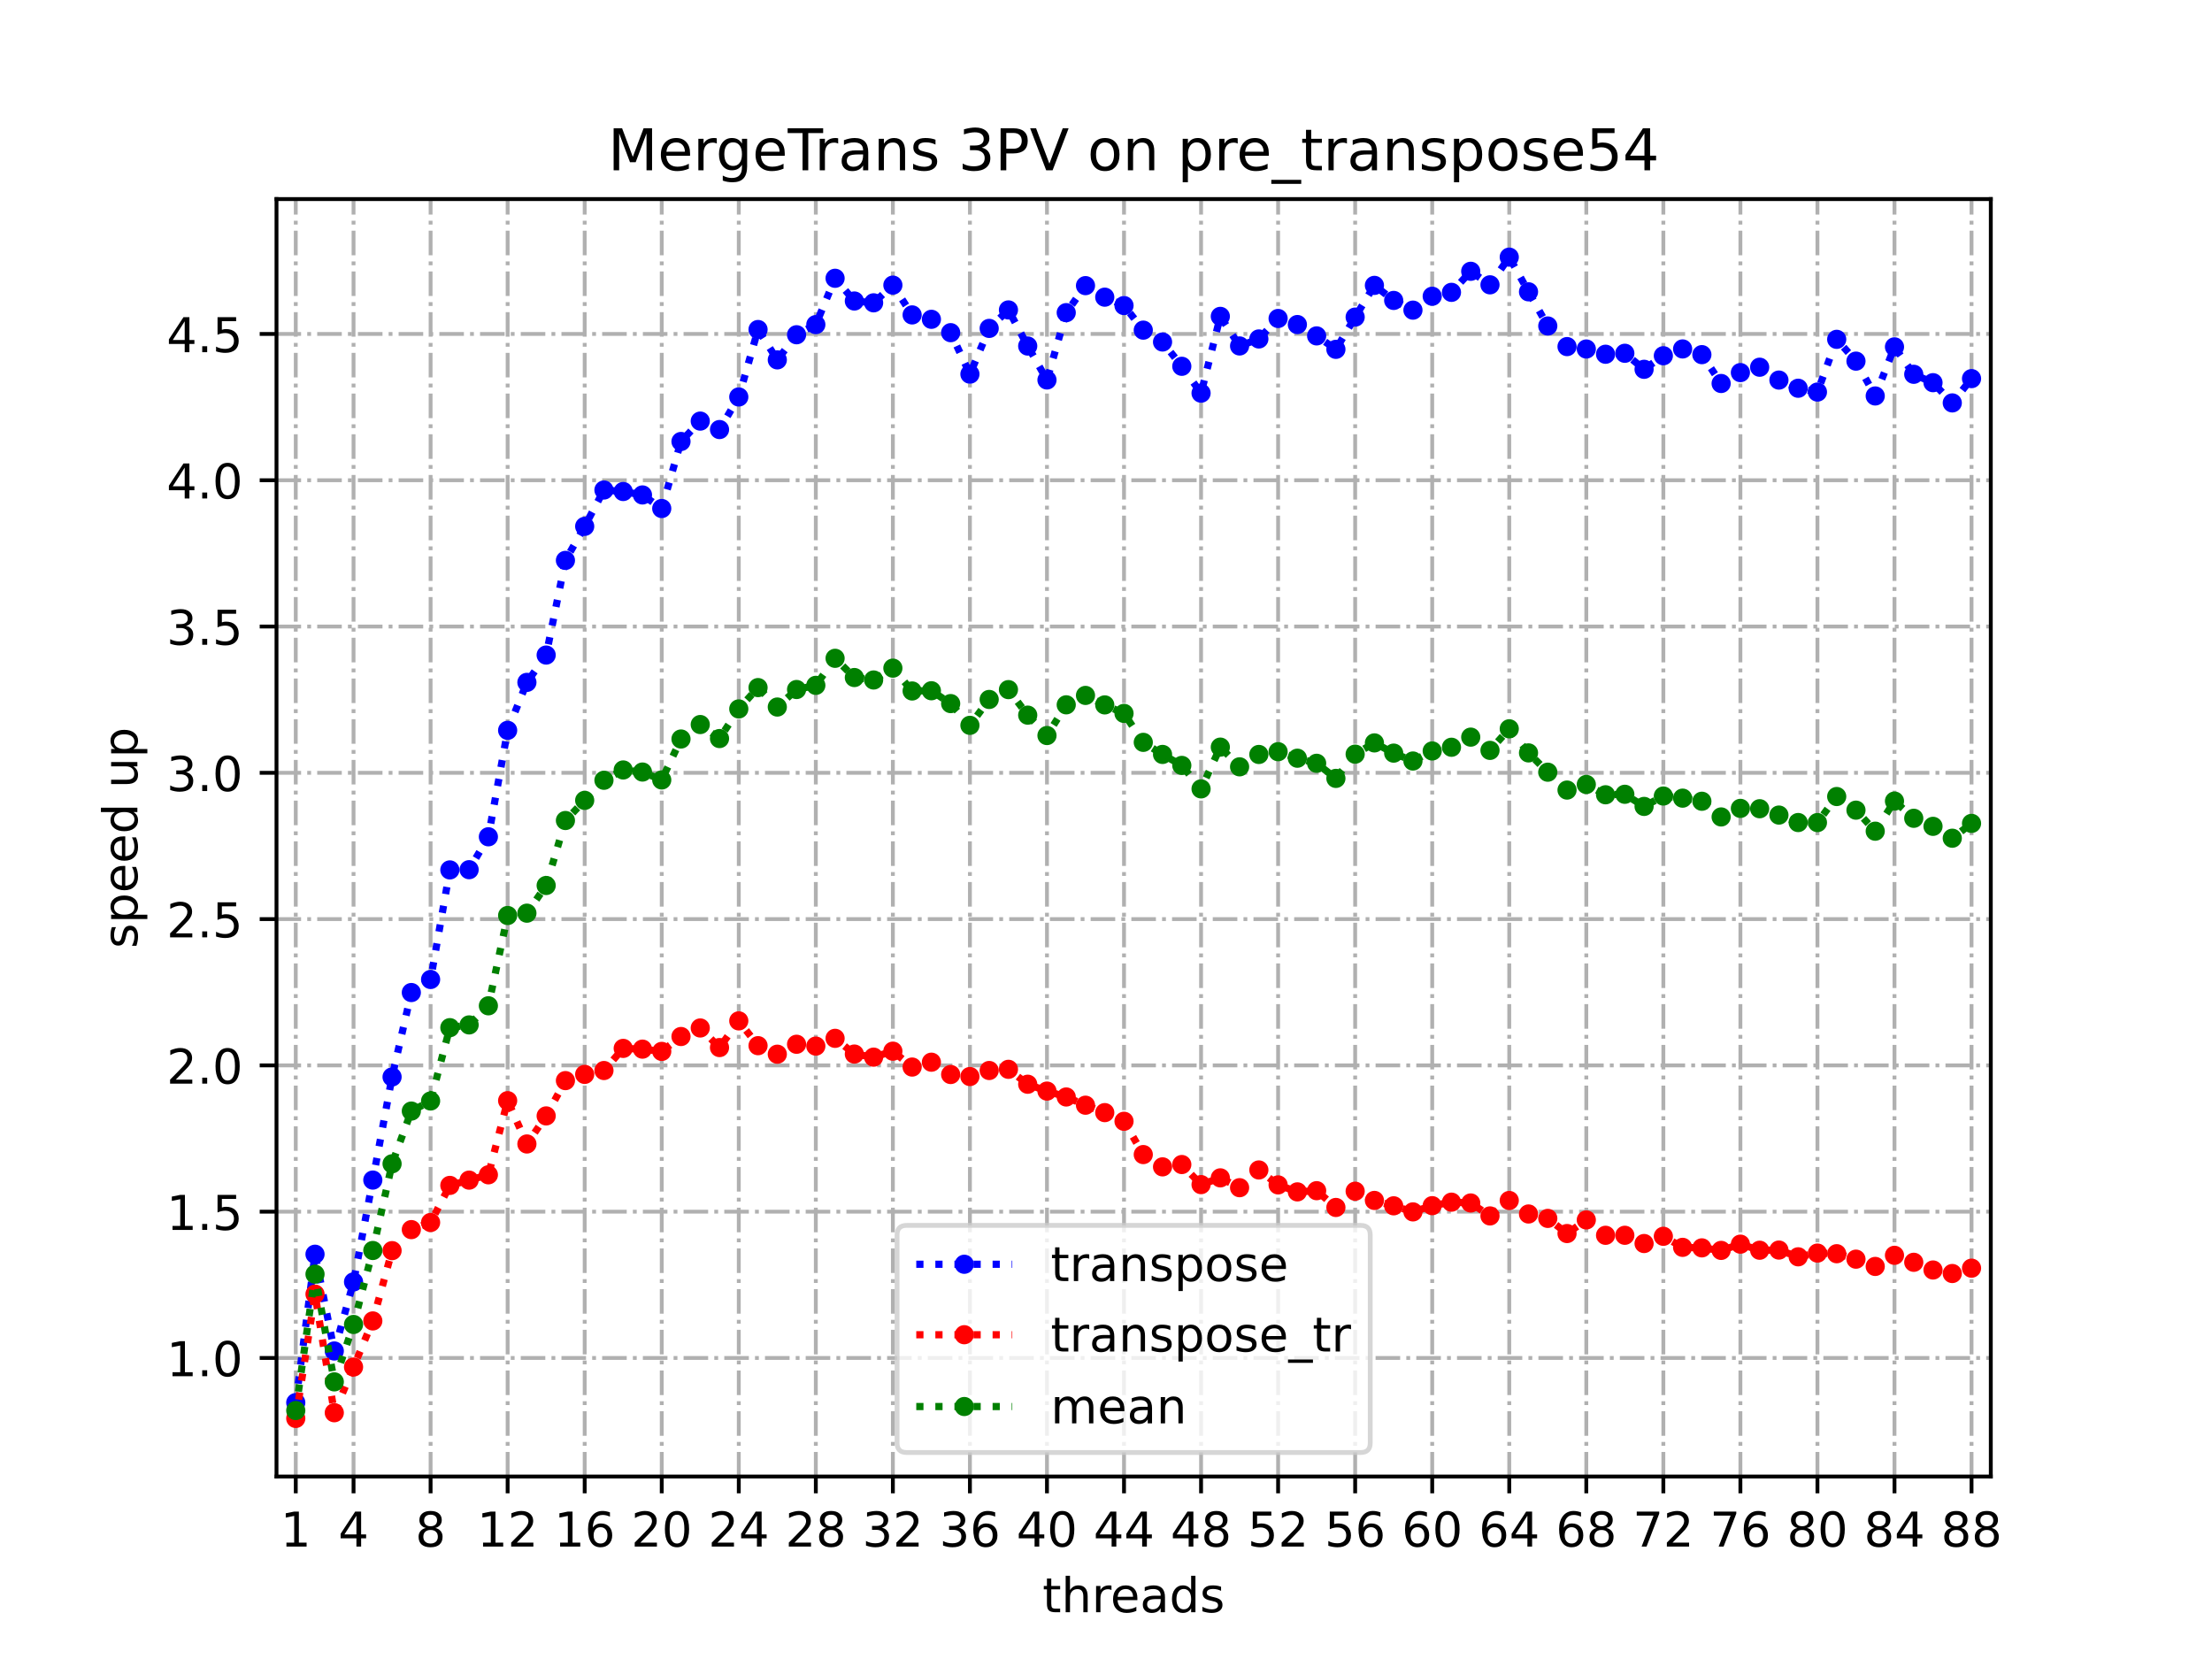 <?xml version="1.0" encoding="utf-8" standalone="no"?>
<!DOCTYPE svg PUBLIC "-//W3C//DTD SVG 1.1//EN"
  "http://www.w3.org/Graphics/SVG/1.1/DTD/svg11.dtd">
<!-- Created with matplotlib (https://matplotlib.org/) -->
<svg height="345.6pt" version="1.1" viewBox="0 0 460.8 345.6" width="460.8pt" xmlns="http://www.w3.org/2000/svg" xmlns:xlink="http://www.w3.org/1999/xlink">
 <defs>
  <style type="text/css">
*{stroke-linecap:butt;stroke-linejoin:round;}
  </style>
 </defs>
 <g id="figure_1">
  <g id="patch_1">
   <path d="M 0 345.6 
L 460.8 345.6 
L 460.8 0 
L 0 0 
z
" style="fill:#ffffff;"/>
  </g>
  <g id="axes_1">
   <g id="patch_2">
    <path d="M 57.6 307.584 
L 414.72 307.584 
L 414.72 41.472 
L 57.6 41.472 
z
" style="fill:#ffffff;"/>
   </g>
   <g id="matplotlib.axis_1">
    <g id="xtick_1">
     <g id="line2d_1">
      <path clip-path="url(#pf92d43f0de)" d="M 61.613 307.584 
L 61.613 41.472 
" style="fill:none;stroke:#b0b0b0;stroke-dasharray:5.12,1.28,0.8,1.28;stroke-dashoffset:0;stroke-width:0.8;"/>
     </g>
     <g id="line2d_2">
      <defs>
       <path d="M 0 0 
L 0 3.5 
" id="mf05cb111c2" style="stroke:#000000;stroke-width:0.8;"/>
      </defs>
      <g>
       <use style="stroke:#000000;stroke-width:0.8;" x="61.613" xlink:href="#mf05cb111c2" y="307.584"/>
      </g>
     </g>
     <g id="text_1">
      <!-- 1 -->
      <defs>
       <path d="M 12.406 8.297 
L 28.516 8.297 
L 28.516 63.922 
L 10.984 60.406 
L 10.984 69.391 
L 28.422 72.906 
L 38.281 72.906 
L 38.281 8.297 
L 54.391 8.297 
L 54.391 0 
L 12.406 0 
z
" id="DejaVuSans-49"/>
      </defs>
      <g transform="translate(58.431 322.182)scale(0.1 -0.1)">
       <use xlink:href="#DejaVuSans-49"/>
      </g>
     </g>
    </g>
    <g id="xtick_2">
     <g id="line2d_3">
      <path clip-path="url(#pf92d43f0de)" d="M 73.65 307.584 
L 73.65 41.472 
" style="fill:none;stroke:#b0b0b0;stroke-dasharray:5.12,1.28,0.8,1.28;stroke-dashoffset:0;stroke-width:0.8;"/>
     </g>
     <g id="line2d_4">
      <g>
       <use style="stroke:#000000;stroke-width:0.8;" x="73.65" xlink:href="#mf05cb111c2" y="307.584"/>
      </g>
     </g>
     <g id="text_2">
      <!-- 4 -->
      <defs>
       <path d="M 37.797 64.312 
L 12.891 25.391 
L 37.797 25.391 
z
M 35.203 72.906 
L 47.609 72.906 
L 47.609 25.391 
L 58.016 25.391 
L 58.016 17.188 
L 47.609 17.188 
L 47.609 0 
L 37.797 0 
L 37.797 17.188 
L 4.891 17.188 
L 4.891 26.703 
z
" id="DejaVuSans-52"/>
      </defs>
      <g transform="translate(70.469 322.182)scale(0.1 -0.1)">
       <use xlink:href="#DejaVuSans-52"/>
      </g>
     </g>
    </g>
    <g id="xtick_3">
     <g id="line2d_5">
      <path clip-path="url(#pf92d43f0de)" d="M 89.701 307.584 
L 89.701 41.472 
" style="fill:none;stroke:#b0b0b0;stroke-dasharray:5.12,1.28,0.8,1.28;stroke-dashoffset:0;stroke-width:0.8;"/>
     </g>
     <g id="line2d_6">
      <g>
       <use style="stroke:#000000;stroke-width:0.8;" x="89.701" xlink:href="#mf05cb111c2" y="307.584"/>
      </g>
     </g>
     <g id="text_3">
      <!-- 8 -->
      <defs>
       <path d="M 31.781 34.625 
Q 24.75 34.625 20.719 30.859 
Q 16.703 27.094 16.703 20.516 
Q 16.703 13.922 20.719 10.156 
Q 24.75 6.391 31.781 6.391 
Q 38.812 6.391 42.859 10.172 
Q 46.922 13.969 46.922 20.516 
Q 46.922 27.094 42.891 30.859 
Q 38.875 34.625 31.781 34.625 
z
M 21.922 38.812 
Q 15.578 40.375 12.031 44.719 
Q 8.5 49.078 8.5 55.328 
Q 8.5 64.062 14.719 69.141 
Q 20.953 74.219 31.781 74.219 
Q 42.672 74.219 48.875 69.141 
Q 55.078 64.062 55.078 55.328 
Q 55.078 49.078 51.531 44.719 
Q 48 40.375 41.703 38.812 
Q 48.828 37.156 52.797 32.312 
Q 56.781 27.484 56.781 20.516 
Q 56.781 9.906 50.312 4.234 
Q 43.844 -1.422 31.781 -1.422 
Q 19.734 -1.422 13.25 4.234 
Q 6.781 9.906 6.781 20.516 
Q 6.781 27.484 10.781 32.312 
Q 14.797 37.156 21.922 38.812 
z
M 18.312 54.391 
Q 18.312 48.734 21.844 45.562 
Q 25.391 42.391 31.781 42.391 
Q 38.141 42.391 41.719 45.562 
Q 45.312 48.734 45.312 54.391 
Q 45.312 60.062 41.719 63.234 
Q 38.141 66.406 31.781 66.406 
Q 25.391 66.406 21.844 63.234 
Q 18.312 60.062 18.312 54.391 
z
" id="DejaVuSans-56"/>
      </defs>
      <g transform="translate(86.519 322.182)scale(0.1 -0.1)">
       <use xlink:href="#DejaVuSans-56"/>
      </g>
     </g>
    </g>
    <g id="xtick_4">
     <g id="line2d_7">
      <path clip-path="url(#pf92d43f0de)" d="M 105.751 307.584 
L 105.751 41.472 
" style="fill:none;stroke:#b0b0b0;stroke-dasharray:5.12,1.28,0.8,1.28;stroke-dashoffset:0;stroke-width:0.8;"/>
     </g>
     <g id="line2d_8">
      <g>
       <use style="stroke:#000000;stroke-width:0.8;" x="105.751" xlink:href="#mf05cb111c2" y="307.584"/>
      </g>
     </g>
     <g id="text_4">
      <!-- 12 -->
      <defs>
       <path d="M 19.188 8.297 
L 53.609 8.297 
L 53.609 0 
L 7.328 0 
L 7.328 8.297 
Q 12.938 14.109 22.625 23.891 
Q 32.328 33.688 34.812 36.531 
Q 39.547 41.844 41.422 45.531 
Q 43.312 49.219 43.312 52.781 
Q 43.312 58.594 39.234 62.25 
Q 35.156 65.922 28.609 65.922 
Q 23.969 65.922 18.812 64.312 
Q 13.672 62.703 7.812 59.422 
L 7.812 69.391 
Q 13.766 71.781 18.938 73 
Q 24.125 74.219 28.422 74.219 
Q 39.75 74.219 46.484 68.547 
Q 53.219 62.891 53.219 53.422 
Q 53.219 48.922 51.531 44.891 
Q 49.859 40.875 45.406 35.406 
Q 44.188 33.984 37.641 27.219 
Q 31.109 20.453 19.188 8.297 
z
" id="DejaVuSans-50"/>
      </defs>
      <g transform="translate(99.389 322.182)scale(0.1 -0.1)">
       <use xlink:href="#DejaVuSans-49"/>
       <use x="63.623" xlink:href="#DejaVuSans-50"/>
      </g>
     </g>
    </g>
    <g id="xtick_5">
     <g id="line2d_9">
      <path clip-path="url(#pf92d43f0de)" d="M 121.801 307.584 
L 121.801 41.472 
" style="fill:none;stroke:#b0b0b0;stroke-dasharray:5.12,1.28,0.8,1.28;stroke-dashoffset:0;stroke-width:0.8;"/>
     </g>
     <g id="line2d_10">
      <g>
       <use style="stroke:#000000;stroke-width:0.8;" x="121.801" xlink:href="#mf05cb111c2" y="307.584"/>
      </g>
     </g>
     <g id="text_5">
      <!-- 16 -->
      <defs>
       <path d="M 33.016 40.375 
Q 26.375 40.375 22.484 35.828 
Q 18.609 31.297 18.609 23.391 
Q 18.609 15.531 22.484 10.953 
Q 26.375 6.391 33.016 6.391 
Q 39.656 6.391 43.531 10.953 
Q 47.406 15.531 47.406 23.391 
Q 47.406 31.297 43.531 35.828 
Q 39.656 40.375 33.016 40.375 
z
M 52.594 71.297 
L 52.594 62.312 
Q 48.875 64.062 45.094 64.984 
Q 41.312 65.922 37.594 65.922 
Q 27.828 65.922 22.672 59.328 
Q 17.531 52.734 16.797 39.406 
Q 19.672 43.656 24.016 45.922 
Q 28.375 48.188 33.594 48.188 
Q 44.578 48.188 50.953 41.516 
Q 57.328 34.859 57.328 23.391 
Q 57.328 12.156 50.688 5.359 
Q 44.047 -1.422 33.016 -1.422 
Q 20.359 -1.422 13.672 8.266 
Q 6.984 17.969 6.984 36.375 
Q 6.984 53.656 15.188 63.938 
Q 23.391 74.219 37.203 74.219 
Q 40.922 74.219 44.703 73.484 
Q 48.484 72.75 52.594 71.297 
z
" id="DejaVuSans-54"/>
      </defs>
      <g transform="translate(115.439 322.182)scale(0.1 -0.1)">
       <use xlink:href="#DejaVuSans-49"/>
       <use x="63.623" xlink:href="#DejaVuSans-54"/>
      </g>
     </g>
    </g>
    <g id="xtick_6">
     <g id="line2d_11">
      <path clip-path="url(#pf92d43f0de)" d="M 137.852 307.584 
L 137.852 41.472 
" style="fill:none;stroke:#b0b0b0;stroke-dasharray:5.12,1.28,0.8,1.28;stroke-dashoffset:0;stroke-width:0.8;"/>
     </g>
     <g id="line2d_12">
      <g>
       <use style="stroke:#000000;stroke-width:0.8;" x="137.852" xlink:href="#mf05cb111c2" y="307.584"/>
      </g>
     </g>
     <g id="text_6">
      <!-- 20 -->
      <defs>
       <path d="M 31.781 66.406 
Q 24.172 66.406 20.328 58.906 
Q 16.5 51.422 16.5 36.375 
Q 16.5 21.391 20.328 13.891 
Q 24.172 6.391 31.781 6.391 
Q 39.453 6.391 43.281 13.891 
Q 47.125 21.391 47.125 36.375 
Q 47.125 51.422 43.281 58.906 
Q 39.453 66.406 31.781 66.406 
z
M 31.781 74.219 
Q 44.047 74.219 50.516 64.516 
Q 56.984 54.828 56.984 36.375 
Q 56.984 17.969 50.516 8.266 
Q 44.047 -1.422 31.781 -1.422 
Q 19.531 -1.422 13.062 8.266 
Q 6.594 17.969 6.594 36.375 
Q 6.594 54.828 13.062 64.516 
Q 19.531 74.219 31.781 74.219 
z
" id="DejaVuSans-48"/>
      </defs>
      <g transform="translate(131.489 322.182)scale(0.1 -0.1)">
       <use xlink:href="#DejaVuSans-50"/>
       <use x="63.623" xlink:href="#DejaVuSans-48"/>
      </g>
     </g>
    </g>
    <g id="xtick_7">
     <g id="line2d_13">
      <path clip-path="url(#pf92d43f0de)" d="M 153.902 307.584 
L 153.902 41.472 
" style="fill:none;stroke:#b0b0b0;stroke-dasharray:5.12,1.28,0.8,1.28;stroke-dashoffset:0;stroke-width:0.8;"/>
     </g>
     <g id="line2d_14">
      <g>
       <use style="stroke:#000000;stroke-width:0.8;" x="153.902" xlink:href="#mf05cb111c2" y="307.584"/>
      </g>
     </g>
     <g id="text_7">
      <!-- 24 -->
      <g transform="translate(147.54 322.182)scale(0.1 -0.1)">
       <use xlink:href="#DejaVuSans-50"/>
       <use x="63.623" xlink:href="#DejaVuSans-52"/>
      </g>
     </g>
    </g>
    <g id="xtick_8">
     <g id="line2d_15">
      <path clip-path="url(#pf92d43f0de)" d="M 169.952 307.584 
L 169.952 41.472 
" style="fill:none;stroke:#b0b0b0;stroke-dasharray:5.12,1.28,0.8,1.28;stroke-dashoffset:0;stroke-width:0.8;"/>
     </g>
     <g id="line2d_16">
      <g>
       <use style="stroke:#000000;stroke-width:0.8;" x="169.952" xlink:href="#mf05cb111c2" y="307.584"/>
      </g>
     </g>
     <g id="text_8">
      <!-- 28 -->
      <g transform="translate(163.59 322.182)scale(0.1 -0.1)">
       <use xlink:href="#DejaVuSans-50"/>
       <use x="63.623" xlink:href="#DejaVuSans-56"/>
      </g>
     </g>
    </g>
    <g id="xtick_9">
     <g id="line2d_17">
      <path clip-path="url(#pf92d43f0de)" d="M 186.003 307.584 
L 186.003 41.472 
" style="fill:none;stroke:#b0b0b0;stroke-dasharray:5.12,1.28,0.8,1.28;stroke-dashoffset:0;stroke-width:0.8;"/>
     </g>
     <g id="line2d_18">
      <g>
       <use style="stroke:#000000;stroke-width:0.8;" x="186.003" xlink:href="#mf05cb111c2" y="307.584"/>
      </g>
     </g>
     <g id="text_9">
      <!-- 32 -->
      <defs>
       <path d="M 40.578 39.312 
Q 47.656 37.797 51.625 33 
Q 55.609 28.219 55.609 21.188 
Q 55.609 10.406 48.188 4.484 
Q 40.766 -1.422 27.094 -1.422 
Q 22.516 -1.422 17.656 -0.516 
Q 12.797 0.391 7.625 2.203 
L 7.625 11.719 
Q 11.719 9.328 16.594 8.109 
Q 21.484 6.891 26.812 6.891 
Q 36.078 6.891 40.938 10.547 
Q 45.797 14.203 45.797 21.188 
Q 45.797 27.641 41.281 31.266 
Q 36.766 34.906 28.719 34.906 
L 20.219 34.906 
L 20.219 43.016 
L 29.109 43.016 
Q 36.375 43.016 40.234 45.922 
Q 44.094 48.828 44.094 54.297 
Q 44.094 59.906 40.109 62.906 
Q 36.141 65.922 28.719 65.922 
Q 24.656 65.922 20.016 65.031 
Q 15.375 64.156 9.812 62.312 
L 9.812 71.094 
Q 15.438 72.656 20.344 73.438 
Q 25.25 74.219 29.594 74.219 
Q 40.828 74.219 47.359 69.109 
Q 53.906 64.016 53.906 55.328 
Q 53.906 49.266 50.438 45.094 
Q 46.969 40.922 40.578 39.312 
z
" id="DejaVuSans-51"/>
      </defs>
      <g transform="translate(179.64 322.182)scale(0.1 -0.1)">
       <use xlink:href="#DejaVuSans-51"/>
       <use x="63.623" xlink:href="#DejaVuSans-50"/>
      </g>
     </g>
    </g>
    <g id="xtick_10">
     <g id="line2d_19">
      <path clip-path="url(#pf92d43f0de)" d="M 202.053 307.584 
L 202.053 41.472 
" style="fill:none;stroke:#b0b0b0;stroke-dasharray:5.12,1.28,0.8,1.28;stroke-dashoffset:0;stroke-width:0.8;"/>
     </g>
     <g id="line2d_20">
      <g>
       <use style="stroke:#000000;stroke-width:0.8;" x="202.053" xlink:href="#mf05cb111c2" y="307.584"/>
      </g>
     </g>
     <g id="text_10">
      <!-- 36 -->
      <g transform="translate(195.691 322.182)scale(0.1 -0.1)">
       <use xlink:href="#DejaVuSans-51"/>
       <use x="63.623" xlink:href="#DejaVuSans-54"/>
      </g>
     </g>
    </g>
    <g id="xtick_11">
     <g id="line2d_21">
      <path clip-path="url(#pf92d43f0de)" d="M 218.103 307.584 
L 218.103 41.472 
" style="fill:none;stroke:#b0b0b0;stroke-dasharray:5.12,1.28,0.8,1.28;stroke-dashoffset:0;stroke-width:0.8;"/>
     </g>
     <g id="line2d_22">
      <g>
       <use style="stroke:#000000;stroke-width:0.8;" x="218.103" xlink:href="#mf05cb111c2" y="307.584"/>
      </g>
     </g>
     <g id="text_11">
      <!-- 40 -->
      <g transform="translate(211.741 322.182)scale(0.1 -0.1)">
       <use xlink:href="#DejaVuSans-52"/>
       <use x="63.623" xlink:href="#DejaVuSans-48"/>
      </g>
     </g>
    </g>
    <g id="xtick_12">
     <g id="line2d_23">
      <path clip-path="url(#pf92d43f0de)" d="M 234.154 307.584 
L 234.154 41.472 
" style="fill:none;stroke:#b0b0b0;stroke-dasharray:5.12,1.28,0.8,1.28;stroke-dashoffset:0;stroke-width:0.8;"/>
     </g>
     <g id="line2d_24">
      <g>
       <use style="stroke:#000000;stroke-width:0.8;" x="234.154" xlink:href="#mf05cb111c2" y="307.584"/>
      </g>
     </g>
     <g id="text_12">
      <!-- 44 -->
      <g transform="translate(227.791 322.182)scale(0.1 -0.1)">
       <use xlink:href="#DejaVuSans-52"/>
       <use x="63.623" xlink:href="#DejaVuSans-52"/>
      </g>
     </g>
    </g>
    <g id="xtick_13">
     <g id="line2d_25">
      <path clip-path="url(#pf92d43f0de)" d="M 250.204 307.584 
L 250.204 41.472 
" style="fill:none;stroke:#b0b0b0;stroke-dasharray:5.12,1.28,0.8,1.28;stroke-dashoffset:0;stroke-width:0.8;"/>
     </g>
     <g id="line2d_26">
      <g>
       <use style="stroke:#000000;stroke-width:0.8;" x="250.204" xlink:href="#mf05cb111c2" y="307.584"/>
      </g>
     </g>
     <g id="text_13">
      <!-- 48 -->
      <g transform="translate(243.842 322.182)scale(0.1 -0.1)">
       <use xlink:href="#DejaVuSans-52"/>
       <use x="63.623" xlink:href="#DejaVuSans-56"/>
      </g>
     </g>
    </g>
    <g id="xtick_14">
     <g id="line2d_27">
      <path clip-path="url(#pf92d43f0de)" d="M 266.254 307.584 
L 266.254 41.472 
" style="fill:none;stroke:#b0b0b0;stroke-dasharray:5.12,1.28,0.8,1.28;stroke-dashoffset:0;stroke-width:0.8;"/>
     </g>
     <g id="line2d_28">
      <g>
       <use style="stroke:#000000;stroke-width:0.8;" x="266.254" xlink:href="#mf05cb111c2" y="307.584"/>
      </g>
     </g>
     <g id="text_14">
      <!-- 52 -->
      <defs>
       <path d="M 10.797 72.906 
L 49.516 72.906 
L 49.516 64.594 
L 19.828 64.594 
L 19.828 46.734 
Q 21.969 47.469 24.109 47.828 
Q 26.266 48.188 28.422 48.188 
Q 40.625 48.188 47.75 41.5 
Q 54.891 34.812 54.891 23.391 
Q 54.891 11.625 47.562 5.094 
Q 40.234 -1.422 26.906 -1.422 
Q 22.312 -1.422 17.547 -0.641 
Q 12.797 0.141 7.719 1.703 
L 7.719 11.625 
Q 12.109 9.234 16.797 8.062 
Q 21.484 6.891 26.703 6.891 
Q 35.156 6.891 40.078 11.328 
Q 45.016 15.766 45.016 23.391 
Q 45.016 31 40.078 35.438 
Q 35.156 39.891 26.703 39.891 
Q 22.75 39.891 18.812 39.016 
Q 14.891 38.141 10.797 36.281 
z
" id="DejaVuSans-53"/>
      </defs>
      <g transform="translate(259.892 322.182)scale(0.1 -0.1)">
       <use xlink:href="#DejaVuSans-53"/>
       <use x="63.623" xlink:href="#DejaVuSans-50"/>
      </g>
     </g>
    </g>
    <g id="xtick_15">
     <g id="line2d_29">
      <path clip-path="url(#pf92d43f0de)" d="M 282.305 307.584 
L 282.305 41.472 
" style="fill:none;stroke:#b0b0b0;stroke-dasharray:5.12,1.28,0.8,1.28;stroke-dashoffset:0;stroke-width:0.8;"/>
     </g>
     <g id="line2d_30">
      <g>
       <use style="stroke:#000000;stroke-width:0.8;" x="282.305" xlink:href="#mf05cb111c2" y="307.584"/>
      </g>
     </g>
     <g id="text_15">
      <!-- 56 -->
      <g transform="translate(275.942 322.182)scale(0.1 -0.1)">
       <use xlink:href="#DejaVuSans-53"/>
       <use x="63.623" xlink:href="#DejaVuSans-54"/>
      </g>
     </g>
    </g>
    <g id="xtick_16">
     <g id="line2d_31">
      <path clip-path="url(#pf92d43f0de)" d="M 298.355 307.584 
L 298.355 41.472 
" style="fill:none;stroke:#b0b0b0;stroke-dasharray:5.12,1.28,0.8,1.28;stroke-dashoffset:0;stroke-width:0.8;"/>
     </g>
     <g id="line2d_32">
      <g>
       <use style="stroke:#000000;stroke-width:0.8;" x="298.355" xlink:href="#mf05cb111c2" y="307.584"/>
      </g>
     </g>
     <g id="text_16">
      <!-- 60 -->
      <g transform="translate(291.993 322.182)scale(0.1 -0.1)">
       <use xlink:href="#DejaVuSans-54"/>
       <use x="63.623" xlink:href="#DejaVuSans-48"/>
      </g>
     </g>
    </g>
    <g id="xtick_17">
     <g id="line2d_33">
      <path clip-path="url(#pf92d43f0de)" d="M 314.405 307.584 
L 314.405 41.472 
" style="fill:none;stroke:#b0b0b0;stroke-dasharray:5.12,1.28,0.8,1.28;stroke-dashoffset:0;stroke-width:0.8;"/>
     </g>
     <g id="line2d_34">
      <g>
       <use style="stroke:#000000;stroke-width:0.8;" x="314.405" xlink:href="#mf05cb111c2" y="307.584"/>
      </g>
     </g>
     <g id="text_17">
      <!-- 64 -->
      <g transform="translate(308.043 322.182)scale(0.1 -0.1)">
       <use xlink:href="#DejaVuSans-54"/>
       <use x="63.623" xlink:href="#DejaVuSans-52"/>
      </g>
     </g>
    </g>
    <g id="xtick_18">
     <g id="line2d_35">
      <path clip-path="url(#pf92d43f0de)" d="M 330.456 307.584 
L 330.456 41.472 
" style="fill:none;stroke:#b0b0b0;stroke-dasharray:5.12,1.28,0.8,1.28;stroke-dashoffset:0;stroke-width:0.8;"/>
     </g>
     <g id="line2d_36">
      <g>
       <use style="stroke:#000000;stroke-width:0.8;" x="330.456" xlink:href="#mf05cb111c2" y="307.584"/>
      </g>
     </g>
     <g id="text_18">
      <!-- 68 -->
      <g transform="translate(324.093 322.182)scale(0.1 -0.1)">
       <use xlink:href="#DejaVuSans-54"/>
       <use x="63.623" xlink:href="#DejaVuSans-56"/>
      </g>
     </g>
    </g>
    <g id="xtick_19">
     <g id="line2d_37">
      <path clip-path="url(#pf92d43f0de)" d="M 346.506 307.584 
L 346.506 41.472 
" style="fill:none;stroke:#b0b0b0;stroke-dasharray:5.12,1.28,0.8,1.28;stroke-dashoffset:0;stroke-width:0.8;"/>
     </g>
     <g id="line2d_38">
      <g>
       <use style="stroke:#000000;stroke-width:0.8;" x="346.506" xlink:href="#mf05cb111c2" y="307.584"/>
      </g>
     </g>
     <g id="text_19">
      <!-- 72 -->
      <defs>
       <path d="M 8.203 72.906 
L 55.078 72.906 
L 55.078 68.703 
L 28.609 0 
L 18.312 0 
L 43.219 64.594 
L 8.203 64.594 
z
" id="DejaVuSans-55"/>
      </defs>
      <g transform="translate(340.144 322.182)scale(0.1 -0.1)">
       <use xlink:href="#DejaVuSans-55"/>
       <use x="63.623" xlink:href="#DejaVuSans-50"/>
      </g>
     </g>
    </g>
    <g id="xtick_20">
     <g id="line2d_39">
      <path clip-path="url(#pf92d43f0de)" d="M 362.556 307.584 
L 362.556 41.472 
" style="fill:none;stroke:#b0b0b0;stroke-dasharray:5.12,1.28,0.8,1.28;stroke-dashoffset:0;stroke-width:0.8;"/>
     </g>
     <g id="line2d_40">
      <g>
       <use style="stroke:#000000;stroke-width:0.8;" x="362.556" xlink:href="#mf05cb111c2" y="307.584"/>
      </g>
     </g>
     <g id="text_20">
      <!-- 76 -->
      <g transform="translate(356.194 322.182)scale(0.1 -0.1)">
       <use xlink:href="#DejaVuSans-55"/>
       <use x="63.623" xlink:href="#DejaVuSans-54"/>
      </g>
     </g>
    </g>
    <g id="xtick_21">
     <g id="line2d_41">
      <path clip-path="url(#pf92d43f0de)" d="M 378.607 307.584 
L 378.607 41.472 
" style="fill:none;stroke:#b0b0b0;stroke-dasharray:5.12,1.28,0.8,1.28;stroke-dashoffset:0;stroke-width:0.8;"/>
     </g>
     <g id="line2d_42">
      <g>
       <use style="stroke:#000000;stroke-width:0.8;" x="378.607" xlink:href="#mf05cb111c2" y="307.584"/>
      </g>
     </g>
     <g id="text_21">
      <!-- 80 -->
      <g transform="translate(372.244 322.182)scale(0.1 -0.1)">
       <use xlink:href="#DejaVuSans-56"/>
       <use x="63.623" xlink:href="#DejaVuSans-48"/>
      </g>
     </g>
    </g>
    <g id="xtick_22">
     <g id="line2d_43">
      <path clip-path="url(#pf92d43f0de)" d="M 394.657 307.584 
L 394.657 41.472 
" style="fill:none;stroke:#b0b0b0;stroke-dasharray:5.12,1.28,0.8,1.28;stroke-dashoffset:0;stroke-width:0.8;"/>
     </g>
     <g id="line2d_44">
      <g>
       <use style="stroke:#000000;stroke-width:0.8;" x="394.657" xlink:href="#mf05cb111c2" y="307.584"/>
      </g>
     </g>
     <g id="text_22">
      <!-- 84 -->
      <g transform="translate(388.295 322.182)scale(0.1 -0.1)">
       <use xlink:href="#DejaVuSans-56"/>
       <use x="63.623" xlink:href="#DejaVuSans-52"/>
      </g>
     </g>
    </g>
    <g id="xtick_23">
     <g id="line2d_45">
      <path clip-path="url(#pf92d43f0de)" d="M 410.707 307.584 
L 410.707 41.472 
" style="fill:none;stroke:#b0b0b0;stroke-dasharray:5.12,1.28,0.8,1.28;stroke-dashoffset:0;stroke-width:0.8;"/>
     </g>
     <g id="line2d_46">
      <g>
       <use style="stroke:#000000;stroke-width:0.8;" x="410.707" xlink:href="#mf05cb111c2" y="307.584"/>
      </g>
     </g>
     <g id="text_23">
      <!-- 88 -->
      <g transform="translate(404.345 322.182)scale(0.1 -0.1)">
       <use xlink:href="#DejaVuSans-56"/>
       <use x="63.623" xlink:href="#DejaVuSans-56"/>
      </g>
     </g>
    </g>
    <g id="text_24">
     <!-- threads -->
     <defs>
      <path d="M 18.312 70.219 
L 18.312 54.688 
L 36.812 54.688 
L 36.812 47.703 
L 18.312 47.703 
L 18.312 18.016 
Q 18.312 11.328 20.141 9.422 
Q 21.969 7.516 27.594 7.516 
L 36.812 7.516 
L 36.812 0 
L 27.594 0 
Q 17.188 0 13.234 3.875 
Q 9.281 7.766 9.281 18.016 
L 9.281 47.703 
L 2.688 47.703 
L 2.688 54.688 
L 9.281 54.688 
L 9.281 70.219 
z
" id="DejaVuSans-116"/>
      <path d="M 54.891 33.016 
L 54.891 0 
L 45.906 0 
L 45.906 32.719 
Q 45.906 40.484 42.875 44.328 
Q 39.844 48.188 33.797 48.188 
Q 26.516 48.188 22.312 43.547 
Q 18.109 38.922 18.109 30.906 
L 18.109 0 
L 9.078 0 
L 9.078 75.984 
L 18.109 75.984 
L 18.109 46.188 
Q 21.344 51.125 25.703 53.562 
Q 30.078 56 35.797 56 
Q 45.219 56 50.047 50.172 
Q 54.891 44.344 54.891 33.016 
z
" id="DejaVuSans-104"/>
      <path d="M 41.109 46.297 
Q 39.594 47.172 37.812 47.578 
Q 36.031 48 33.891 48 
Q 26.266 48 22.188 43.047 
Q 18.109 38.094 18.109 28.812 
L 18.109 0 
L 9.078 0 
L 9.078 54.688 
L 18.109 54.688 
L 18.109 46.188 
Q 20.953 51.172 25.484 53.578 
Q 30.031 56 36.531 56 
Q 37.453 56 38.578 55.875 
Q 39.703 55.766 41.062 55.516 
z
" id="DejaVuSans-114"/>
      <path d="M 56.203 29.594 
L 56.203 25.203 
L 14.891 25.203 
Q 15.484 15.922 20.484 11.062 
Q 25.484 6.203 34.422 6.203 
Q 39.594 6.203 44.453 7.469 
Q 49.312 8.734 54.109 11.281 
L 54.109 2.781 
Q 49.266 0.734 44.188 -0.344 
Q 39.109 -1.422 33.891 -1.422 
Q 20.797 -1.422 13.156 6.188 
Q 5.516 13.812 5.516 26.812 
Q 5.516 40.234 12.766 48.109 
Q 20.016 56 32.328 56 
Q 43.359 56 49.781 48.891 
Q 56.203 41.797 56.203 29.594 
z
M 47.219 32.234 
Q 47.125 39.594 43.094 43.984 
Q 39.062 48.391 32.422 48.391 
Q 24.906 48.391 20.391 44.141 
Q 15.875 39.891 15.188 32.172 
z
" id="DejaVuSans-101"/>
      <path d="M 34.281 27.484 
Q 23.391 27.484 19.188 25 
Q 14.984 22.516 14.984 16.5 
Q 14.984 11.719 18.141 8.906 
Q 21.297 6.109 26.703 6.109 
Q 34.188 6.109 38.703 11.406 
Q 43.219 16.703 43.219 25.484 
L 43.219 27.484 
z
M 52.203 31.203 
L 52.203 0 
L 43.219 0 
L 43.219 8.297 
Q 40.141 3.328 35.547 0.953 
Q 30.953 -1.422 24.312 -1.422 
Q 15.922 -1.422 10.953 3.297 
Q 6 8.016 6 15.922 
Q 6 25.141 12.172 29.828 
Q 18.359 34.516 30.609 34.516 
L 43.219 34.516 
L 43.219 35.406 
Q 43.219 41.609 39.141 45 
Q 35.062 48.391 27.688 48.391 
Q 23 48.391 18.547 47.266 
Q 14.109 46.141 10.016 43.891 
L 10.016 52.203 
Q 14.938 54.109 19.578 55.047 
Q 24.219 56 28.609 56 
Q 40.484 56 46.344 49.844 
Q 52.203 43.703 52.203 31.203 
z
" id="DejaVuSans-97"/>
      <path d="M 45.406 46.391 
L 45.406 75.984 
L 54.391 75.984 
L 54.391 0 
L 45.406 0 
L 45.406 8.203 
Q 42.578 3.328 38.25 0.953 
Q 33.938 -1.422 27.875 -1.422 
Q 17.969 -1.422 11.734 6.484 
Q 5.516 14.406 5.516 27.297 
Q 5.516 40.188 11.734 48.094 
Q 17.969 56 27.875 56 
Q 33.938 56 38.25 53.625 
Q 42.578 51.266 45.406 46.391 
z
M 14.797 27.297 
Q 14.797 17.391 18.875 11.75 
Q 22.953 6.109 30.078 6.109 
Q 37.203 6.109 41.297 11.75 
Q 45.406 17.391 45.406 27.297 
Q 45.406 37.203 41.297 42.844 
Q 37.203 48.484 30.078 48.484 
Q 22.953 48.484 18.875 42.844 
Q 14.797 37.203 14.797 27.297 
z
" id="DejaVuSans-100"/>
      <path d="M 44.281 53.078 
L 44.281 44.578 
Q 40.484 46.531 36.375 47.5 
Q 32.281 48.484 27.875 48.484 
Q 21.188 48.484 17.844 46.438 
Q 14.5 44.391 14.5 40.281 
Q 14.5 37.156 16.891 35.375 
Q 19.281 33.594 26.516 31.984 
L 29.594 31.297 
Q 39.156 29.25 43.188 25.516 
Q 47.219 21.781 47.219 15.094 
Q 47.219 7.469 41.188 3.016 
Q 35.156 -1.422 24.609 -1.422 
Q 20.219 -1.422 15.453 -0.562 
Q 10.688 0.297 5.422 2 
L 5.422 11.281 
Q 10.406 8.688 15.234 7.391 
Q 20.062 6.109 24.812 6.109 
Q 31.156 6.109 34.562 8.281 
Q 37.984 10.453 37.984 14.406 
Q 37.984 18.062 35.516 20.016 
Q 33.062 21.969 24.703 23.781 
L 21.578 24.516 
Q 13.234 26.266 9.516 29.906 
Q 5.812 33.547 5.812 39.891 
Q 5.812 47.609 11.281 51.797 
Q 16.75 56 26.812 56 
Q 31.781 56 36.172 55.266 
Q 40.578 54.547 44.281 53.078 
z
" id="DejaVuSans-115"/>
     </defs>
     <g transform="translate(217.169 335.861)scale(0.1 -0.1)">
      <use xlink:href="#DejaVuSans-116"/>
      <use x="39.209" xlink:href="#DejaVuSans-104"/>
      <use x="102.588" xlink:href="#DejaVuSans-114"/>
      <use x="141.451" xlink:href="#DejaVuSans-101"/>
      <use x="202.975" xlink:href="#DejaVuSans-97"/>
      <use x="264.254" xlink:href="#DejaVuSans-100"/>
      <use x="327.73" xlink:href="#DejaVuSans-115"/>
     </g>
    </g>
   </g>
   <g id="matplotlib.axis_2">
    <g id="ytick_1">
     <g id="line2d_47">
      <path clip-path="url(#pf92d43f0de)" d="M 57.6 282.887 
L 414.72 282.887 
" style="fill:none;stroke:#b0b0b0;stroke-dasharray:5.12,1.28,0.8,1.28;stroke-dashoffset:0;stroke-width:0.8;"/>
     </g>
     <g id="line2d_48">
      <defs>
       <path d="M 0 0 
L -3.5 0 
" id="m4d10b0e9b4" style="stroke:#000000;stroke-width:0.8;"/>
      </defs>
      <g>
       <use style="stroke:#000000;stroke-width:0.8;" x="57.6" xlink:href="#m4d10b0e9b4" y="282.887"/>
      </g>
     </g>
     <g id="text_25">
      <!-- 1.0 -->
      <defs>
       <path d="M 10.688 12.406 
L 21 12.406 
L 21 0 
L 10.688 0 
z
" id="DejaVuSans-46"/>
      </defs>
      <g transform="translate(34.697 286.686)scale(0.1 -0.1)">
       <use xlink:href="#DejaVuSans-49"/>
       <use x="63.623" xlink:href="#DejaVuSans-46"/>
       <use x="95.41" xlink:href="#DejaVuSans-48"/>
      </g>
     </g>
    </g>
    <g id="ytick_2">
     <g id="line2d_49">
      <path clip-path="url(#pf92d43f0de)" d="M 57.6 252.413 
L 414.72 252.413 
" style="fill:none;stroke:#b0b0b0;stroke-dasharray:5.12,1.28,0.8,1.28;stroke-dashoffset:0;stroke-width:0.8;"/>
     </g>
     <g id="line2d_50">
      <g>
       <use style="stroke:#000000;stroke-width:0.8;" x="57.6" xlink:href="#m4d10b0e9b4" y="252.413"/>
      </g>
     </g>
     <g id="text_26">
      <!-- 1.5 -->
      <g transform="translate(34.697 256.212)scale(0.1 -0.1)">
       <use xlink:href="#DejaVuSans-49"/>
       <use x="63.623" xlink:href="#DejaVuSans-46"/>
       <use x="95.41" xlink:href="#DejaVuSans-53"/>
      </g>
     </g>
    </g>
    <g id="ytick_3">
     <g id="line2d_51">
      <path clip-path="url(#pf92d43f0de)" d="M 57.6 221.939 
L 414.72 221.939 
" style="fill:none;stroke:#b0b0b0;stroke-dasharray:5.12,1.28,0.8,1.28;stroke-dashoffset:0;stroke-width:0.8;"/>
     </g>
     <g id="line2d_52">
      <g>
       <use style="stroke:#000000;stroke-width:0.8;" x="57.6" xlink:href="#m4d10b0e9b4" y="221.939"/>
      </g>
     </g>
     <g id="text_27">
      <!-- 2.0 -->
      <g transform="translate(34.697 225.738)scale(0.1 -0.1)">
       <use xlink:href="#DejaVuSans-50"/>
       <use x="63.623" xlink:href="#DejaVuSans-46"/>
       <use x="95.41" xlink:href="#DejaVuSans-48"/>
      </g>
     </g>
    </g>
    <g id="ytick_4">
     <g id="line2d_53">
      <path clip-path="url(#pf92d43f0de)" d="M 57.6 191.465 
L 414.72 191.465 
" style="fill:none;stroke:#b0b0b0;stroke-dasharray:5.12,1.28,0.8,1.28;stroke-dashoffset:0;stroke-width:0.8;"/>
     </g>
     <g id="line2d_54">
      <g>
       <use style="stroke:#000000;stroke-width:0.8;" x="57.6" xlink:href="#m4d10b0e9b4" y="191.465"/>
      </g>
     </g>
     <g id="text_28">
      <!-- 2.5 -->
      <g transform="translate(34.697 195.264)scale(0.1 -0.1)">
       <use xlink:href="#DejaVuSans-50"/>
       <use x="63.623" xlink:href="#DejaVuSans-46"/>
       <use x="95.41" xlink:href="#DejaVuSans-53"/>
      </g>
     </g>
    </g>
    <g id="ytick_5">
     <g id="line2d_55">
      <path clip-path="url(#pf92d43f0de)" d="M 57.6 160.991 
L 414.72 160.991 
" style="fill:none;stroke:#b0b0b0;stroke-dasharray:5.12,1.28,0.8,1.28;stroke-dashoffset:0;stroke-width:0.8;"/>
     </g>
     <g id="line2d_56">
      <g>
       <use style="stroke:#000000;stroke-width:0.8;" x="57.6" xlink:href="#m4d10b0e9b4" y="160.991"/>
      </g>
     </g>
     <g id="text_29">
      <!-- 3.0 -->
      <g transform="translate(34.697 164.79)scale(0.1 -0.1)">
       <use xlink:href="#DejaVuSans-51"/>
       <use x="63.623" xlink:href="#DejaVuSans-46"/>
       <use x="95.41" xlink:href="#DejaVuSans-48"/>
      </g>
     </g>
    </g>
    <g id="ytick_6">
     <g id="line2d_57">
      <path clip-path="url(#pf92d43f0de)" d="M 57.6 130.517 
L 414.72 130.517 
" style="fill:none;stroke:#b0b0b0;stroke-dasharray:5.12,1.28,0.8,1.28;stroke-dashoffset:0;stroke-width:0.8;"/>
     </g>
     <g id="line2d_58">
      <g>
       <use style="stroke:#000000;stroke-width:0.8;" x="57.6" xlink:href="#m4d10b0e9b4" y="130.517"/>
      </g>
     </g>
     <g id="text_30">
      <!-- 3.5 -->
      <g transform="translate(34.697 134.316)scale(0.1 -0.1)">
       <use xlink:href="#DejaVuSans-51"/>
       <use x="63.623" xlink:href="#DejaVuSans-46"/>
       <use x="95.41" xlink:href="#DejaVuSans-53"/>
      </g>
     </g>
    </g>
    <g id="ytick_7">
     <g id="line2d_59">
      <path clip-path="url(#pf92d43f0de)" d="M 57.6 100.043 
L 414.72 100.043 
" style="fill:none;stroke:#b0b0b0;stroke-dasharray:5.12,1.28,0.8,1.28;stroke-dashoffset:0;stroke-width:0.8;"/>
     </g>
     <g id="line2d_60">
      <g>
       <use style="stroke:#000000;stroke-width:0.8;" x="57.6" xlink:href="#m4d10b0e9b4" y="100.043"/>
      </g>
     </g>
     <g id="text_31">
      <!-- 4.0 -->
      <g transform="translate(34.697 103.842)scale(0.1 -0.1)">
       <use xlink:href="#DejaVuSans-52"/>
       <use x="63.623" xlink:href="#DejaVuSans-46"/>
       <use x="95.41" xlink:href="#DejaVuSans-48"/>
      </g>
     </g>
    </g>
    <g id="ytick_8">
     <g id="line2d_61">
      <path clip-path="url(#pf92d43f0de)" d="M 57.6 69.569 
L 414.72 69.569 
" style="fill:none;stroke:#b0b0b0;stroke-dasharray:5.12,1.28,0.8,1.28;stroke-dashoffset:0;stroke-width:0.8;"/>
     </g>
     <g id="line2d_62">
      <g>
       <use style="stroke:#000000;stroke-width:0.8;" x="57.6" xlink:href="#m4d10b0e9b4" y="69.569"/>
      </g>
     </g>
     <g id="text_32">
      <!-- 4.5 -->
      <g transform="translate(34.697 73.368)scale(0.1 -0.1)">
       <use xlink:href="#DejaVuSans-52"/>
       <use x="63.623" xlink:href="#DejaVuSans-46"/>
       <use x="95.41" xlink:href="#DejaVuSans-53"/>
      </g>
     </g>
    </g>
    <g id="text_33">
     <!-- speed up -->
     <defs>
      <path d="M 18.109 8.203 
L 18.109 -20.797 
L 9.078 -20.797 
L 9.078 54.688 
L 18.109 54.688 
L 18.109 46.391 
Q 20.953 51.266 25.266 53.625 
Q 29.594 56 35.594 56 
Q 45.562 56 51.781 48.094 
Q 58.016 40.188 58.016 27.297 
Q 58.016 14.406 51.781 6.484 
Q 45.562 -1.422 35.594 -1.422 
Q 29.594 -1.422 25.266 0.953 
Q 20.953 3.328 18.109 8.203 
z
M 48.688 27.297 
Q 48.688 37.203 44.609 42.844 
Q 40.531 48.484 33.406 48.484 
Q 26.266 48.484 22.188 42.844 
Q 18.109 37.203 18.109 27.297 
Q 18.109 17.391 22.188 11.75 
Q 26.266 6.109 33.406 6.109 
Q 40.531 6.109 44.609 11.75 
Q 48.688 17.391 48.688 27.297 
z
" id="DejaVuSans-112"/>
      <path id="DejaVuSans-32"/>
      <path d="M 8.5 21.578 
L 8.5 54.688 
L 17.484 54.688 
L 17.484 21.922 
Q 17.484 14.156 20.5 10.266 
Q 23.531 6.391 29.594 6.391 
Q 36.859 6.391 41.078 11.031 
Q 45.312 15.672 45.312 23.688 
L 45.312 54.688 
L 54.297 54.688 
L 54.297 0 
L 45.312 0 
L 45.312 8.406 
Q 42.047 3.422 37.719 1 
Q 33.406 -1.422 27.688 -1.422 
Q 18.266 -1.422 13.375 4.438 
Q 8.5 10.297 8.5 21.578 
z
M 31.109 56 
z
" id="DejaVuSans-117"/>
     </defs>
     <g transform="translate(28.617 197.566)rotate(-90)scale(0.1 -0.1)">
      <use xlink:href="#DejaVuSans-115"/>
      <use x="52.1" xlink:href="#DejaVuSans-112"/>
      <use x="115.576" xlink:href="#DejaVuSans-101"/>
      <use x="177.1" xlink:href="#DejaVuSans-101"/>
      <use x="238.623" xlink:href="#DejaVuSans-100"/>
      <use x="302.1" xlink:href="#DejaVuSans-32"/>
      <use x="333.887" xlink:href="#DejaVuSans-117"/>
      <use x="397.266" xlink:href="#DejaVuSans-112"/>
     </g>
    </g>
   </g>
   <g id="line2d_63">
    <path clip-path="url(#pf92d43f0de)" d="M 61.613 292.188 
L 65.625 261.279 
L 69.638 281.435 
L 73.65 267.046 
L 77.663 245.83 
L 81.676 224.348 
L 85.688 206.764 
L 89.701 204.044 
L 93.713 181.218 
L 97.726 181.171 
L 101.738 174.318 
L 105.751 152.144 
L 109.764 142.151 
L 113.776 136.459 
L 117.789 116.74 
L 121.801 109.649 
L 125.814 102.078 
L 129.827 102.392 
L 133.839 103.107 
L 137.852 105.931 
L 141.864 91.97 
L 145.877 87.722 
L 149.889 89.482 
L 153.902 82.695 
L 157.915 68.645 
L 161.927 74.968 
L 165.94 69.735 
L 169.952 67.622 
L 173.965 57.971 
L 177.978 62.705 
L 181.99 63.085 
L 186.003 59.398 
L 190.015 65.603 
L 194.028 66.518 
L 198.04 69.301 
L 202.053 77.941 
L 206.066 68.411 
L 210.078 64.564 
L 214.091 72.086 
L 218.103 79.156 
L 222.116 65.131 
L 226.129 59.503 
L 230.141 61.907 
L 234.154 63.653 
L 238.166 68.775 
L 242.179 71.246 
L 246.191 76.307 
L 250.204 81.901 
L 254.217 65.908 
L 258.229 72.07 
L 262.242 70.61 
L 266.254 66.346 
L 270.267 67.61 
L 274.28 69.973 
L 278.292 72.774 
L 282.305 66.057 
L 286.317 59.45 
L 290.33 62.586 
L 294.342 64.608 
L 298.355 61.715 
L 302.368 60.902 
L 306.38 56.515 
L 310.393 59.335 
L 314.405 53.568 
L 318.418 60.791 
L 322.431 67.909 
L 326.443 72.202 
L 330.456 72.705 
L 334.468 73.795 
L 338.481 73.595 
L 342.493 76.933 
L 346.506 74.107 
L 350.519 72.692 
L 354.531 73.879 
L 358.544 79.888 
L 362.556 77.618 
L 366.569 76.499 
L 370.582 79.176 
L 374.594 80.879 
L 378.607 81.673 
L 382.619 70.69 
L 386.632 75.232 
L 390.644 82.486 
L 394.657 72.258 
L 398.67 77.973 
L 402.682 79.721 
L 406.695 83.934 
L 410.707 78.873 
" style="fill:none;stroke:#0000ff;stroke-dasharray:1.5,2.475;stroke-dashoffset:0;stroke-width:1.5;"/>
    <defs>
     <path d="M 0 1.5 
C 0.398 1.5 0.779 1.342 1.061 1.061 
C 1.342 0.779 1.5 0.398 1.5 0 
C 1.5 -0.398 1.342 -0.779 1.061 -1.061 
C 0.779 -1.342 0.398 -1.5 0 -1.5 
C -0.398 -1.5 -0.779 -1.342 -1.061 -1.061 
C -1.342 -0.779 -1.5 -0.398 -1.5 0 
C -1.5 0.398 -1.342 0.779 -1.061 1.061 
C -0.779 1.342 -0.398 1.5 0 1.5 
z
" id="m89fed55dd3" style="stroke:#0000ff;"/>
    </defs>
    <g clip-path="url(#pf92d43f0de)">
     <use style="fill:#0000ff;stroke:#0000ff;" x="61.613" xlink:href="#m89fed55dd3" y="292.188"/>
     <use style="fill:#0000ff;stroke:#0000ff;" x="65.625" xlink:href="#m89fed55dd3" y="261.279"/>
     <use style="fill:#0000ff;stroke:#0000ff;" x="69.638" xlink:href="#m89fed55dd3" y="281.435"/>
     <use style="fill:#0000ff;stroke:#0000ff;" x="73.65" xlink:href="#m89fed55dd3" y="267.046"/>
     <use style="fill:#0000ff;stroke:#0000ff;" x="77.663" xlink:href="#m89fed55dd3" y="245.83"/>
     <use style="fill:#0000ff;stroke:#0000ff;" x="81.676" xlink:href="#m89fed55dd3" y="224.348"/>
     <use style="fill:#0000ff;stroke:#0000ff;" x="85.688" xlink:href="#m89fed55dd3" y="206.764"/>
     <use style="fill:#0000ff;stroke:#0000ff;" x="89.701" xlink:href="#m89fed55dd3" y="204.044"/>
     <use style="fill:#0000ff;stroke:#0000ff;" x="93.713" xlink:href="#m89fed55dd3" y="181.218"/>
     <use style="fill:#0000ff;stroke:#0000ff;" x="97.726" xlink:href="#m89fed55dd3" y="181.171"/>
     <use style="fill:#0000ff;stroke:#0000ff;" x="101.738" xlink:href="#m89fed55dd3" y="174.318"/>
     <use style="fill:#0000ff;stroke:#0000ff;" x="105.751" xlink:href="#m89fed55dd3" y="152.144"/>
     <use style="fill:#0000ff;stroke:#0000ff;" x="109.764" xlink:href="#m89fed55dd3" y="142.151"/>
     <use style="fill:#0000ff;stroke:#0000ff;" x="113.776" xlink:href="#m89fed55dd3" y="136.459"/>
     <use style="fill:#0000ff;stroke:#0000ff;" x="117.789" xlink:href="#m89fed55dd3" y="116.74"/>
     <use style="fill:#0000ff;stroke:#0000ff;" x="121.801" xlink:href="#m89fed55dd3" y="109.649"/>
     <use style="fill:#0000ff;stroke:#0000ff;" x="125.814" xlink:href="#m89fed55dd3" y="102.078"/>
     <use style="fill:#0000ff;stroke:#0000ff;" x="129.827" xlink:href="#m89fed55dd3" y="102.392"/>
     <use style="fill:#0000ff;stroke:#0000ff;" x="133.839" xlink:href="#m89fed55dd3" y="103.107"/>
     <use style="fill:#0000ff;stroke:#0000ff;" x="137.852" xlink:href="#m89fed55dd3" y="105.931"/>
     <use style="fill:#0000ff;stroke:#0000ff;" x="141.864" xlink:href="#m89fed55dd3" y="91.97"/>
     <use style="fill:#0000ff;stroke:#0000ff;" x="145.877" xlink:href="#m89fed55dd3" y="87.722"/>
     <use style="fill:#0000ff;stroke:#0000ff;" x="149.889" xlink:href="#m89fed55dd3" y="89.482"/>
     <use style="fill:#0000ff;stroke:#0000ff;" x="153.902" xlink:href="#m89fed55dd3" y="82.695"/>
     <use style="fill:#0000ff;stroke:#0000ff;" x="157.915" xlink:href="#m89fed55dd3" y="68.645"/>
     <use style="fill:#0000ff;stroke:#0000ff;" x="161.927" xlink:href="#m89fed55dd3" y="74.968"/>
     <use style="fill:#0000ff;stroke:#0000ff;" x="165.94" xlink:href="#m89fed55dd3" y="69.735"/>
     <use style="fill:#0000ff;stroke:#0000ff;" x="169.952" xlink:href="#m89fed55dd3" y="67.622"/>
     <use style="fill:#0000ff;stroke:#0000ff;" x="173.965" xlink:href="#m89fed55dd3" y="57.971"/>
     <use style="fill:#0000ff;stroke:#0000ff;" x="177.978" xlink:href="#m89fed55dd3" y="62.705"/>
     <use style="fill:#0000ff;stroke:#0000ff;" x="181.99" xlink:href="#m89fed55dd3" y="63.085"/>
     <use style="fill:#0000ff;stroke:#0000ff;" x="186.003" xlink:href="#m89fed55dd3" y="59.398"/>
     <use style="fill:#0000ff;stroke:#0000ff;" x="190.015" xlink:href="#m89fed55dd3" y="65.603"/>
     <use style="fill:#0000ff;stroke:#0000ff;" x="194.028" xlink:href="#m89fed55dd3" y="66.518"/>
     <use style="fill:#0000ff;stroke:#0000ff;" x="198.04" xlink:href="#m89fed55dd3" y="69.301"/>
     <use style="fill:#0000ff;stroke:#0000ff;" x="202.053" xlink:href="#m89fed55dd3" y="77.941"/>
     <use style="fill:#0000ff;stroke:#0000ff;" x="206.066" xlink:href="#m89fed55dd3" y="68.411"/>
     <use style="fill:#0000ff;stroke:#0000ff;" x="210.078" xlink:href="#m89fed55dd3" y="64.564"/>
     <use style="fill:#0000ff;stroke:#0000ff;" x="214.091" xlink:href="#m89fed55dd3" y="72.086"/>
     <use style="fill:#0000ff;stroke:#0000ff;" x="218.103" xlink:href="#m89fed55dd3" y="79.156"/>
     <use style="fill:#0000ff;stroke:#0000ff;" x="222.116" xlink:href="#m89fed55dd3" y="65.131"/>
     <use style="fill:#0000ff;stroke:#0000ff;" x="226.129" xlink:href="#m89fed55dd3" y="59.503"/>
     <use style="fill:#0000ff;stroke:#0000ff;" x="230.141" xlink:href="#m89fed55dd3" y="61.907"/>
     <use style="fill:#0000ff;stroke:#0000ff;" x="234.154" xlink:href="#m89fed55dd3" y="63.653"/>
     <use style="fill:#0000ff;stroke:#0000ff;" x="238.166" xlink:href="#m89fed55dd3" y="68.775"/>
     <use style="fill:#0000ff;stroke:#0000ff;" x="242.179" xlink:href="#m89fed55dd3" y="71.246"/>
     <use style="fill:#0000ff;stroke:#0000ff;" x="246.191" xlink:href="#m89fed55dd3" y="76.307"/>
     <use style="fill:#0000ff;stroke:#0000ff;" x="250.204" xlink:href="#m89fed55dd3" y="81.901"/>
     <use style="fill:#0000ff;stroke:#0000ff;" x="254.217" xlink:href="#m89fed55dd3" y="65.908"/>
     <use style="fill:#0000ff;stroke:#0000ff;" x="258.229" xlink:href="#m89fed55dd3" y="72.07"/>
     <use style="fill:#0000ff;stroke:#0000ff;" x="262.242" xlink:href="#m89fed55dd3" y="70.61"/>
     <use style="fill:#0000ff;stroke:#0000ff;" x="266.254" xlink:href="#m89fed55dd3" y="66.346"/>
     <use style="fill:#0000ff;stroke:#0000ff;" x="270.267" xlink:href="#m89fed55dd3" y="67.61"/>
     <use style="fill:#0000ff;stroke:#0000ff;" x="274.28" xlink:href="#m89fed55dd3" y="69.973"/>
     <use style="fill:#0000ff;stroke:#0000ff;" x="278.292" xlink:href="#m89fed55dd3" y="72.774"/>
     <use style="fill:#0000ff;stroke:#0000ff;" x="282.305" xlink:href="#m89fed55dd3" y="66.057"/>
     <use style="fill:#0000ff;stroke:#0000ff;" x="286.317" xlink:href="#m89fed55dd3" y="59.45"/>
     <use style="fill:#0000ff;stroke:#0000ff;" x="290.33" xlink:href="#m89fed55dd3" y="62.586"/>
     <use style="fill:#0000ff;stroke:#0000ff;" x="294.342" xlink:href="#m89fed55dd3" y="64.608"/>
     <use style="fill:#0000ff;stroke:#0000ff;" x="298.355" xlink:href="#m89fed55dd3" y="61.715"/>
     <use style="fill:#0000ff;stroke:#0000ff;" x="302.368" xlink:href="#m89fed55dd3" y="60.902"/>
     <use style="fill:#0000ff;stroke:#0000ff;" x="306.38" xlink:href="#m89fed55dd3" y="56.515"/>
     <use style="fill:#0000ff;stroke:#0000ff;" x="310.393" xlink:href="#m89fed55dd3" y="59.335"/>
     <use style="fill:#0000ff;stroke:#0000ff;" x="314.405" xlink:href="#m89fed55dd3" y="53.568"/>
     <use style="fill:#0000ff;stroke:#0000ff;" x="318.418" xlink:href="#m89fed55dd3" y="60.791"/>
     <use style="fill:#0000ff;stroke:#0000ff;" x="322.431" xlink:href="#m89fed55dd3" y="67.909"/>
     <use style="fill:#0000ff;stroke:#0000ff;" x="326.443" xlink:href="#m89fed55dd3" y="72.202"/>
     <use style="fill:#0000ff;stroke:#0000ff;" x="330.456" xlink:href="#m89fed55dd3" y="72.705"/>
     <use style="fill:#0000ff;stroke:#0000ff;" x="334.468" xlink:href="#m89fed55dd3" y="73.795"/>
     <use style="fill:#0000ff;stroke:#0000ff;" x="338.481" xlink:href="#m89fed55dd3" y="73.595"/>
     <use style="fill:#0000ff;stroke:#0000ff;" x="342.493" xlink:href="#m89fed55dd3" y="76.933"/>
     <use style="fill:#0000ff;stroke:#0000ff;" x="346.506" xlink:href="#m89fed55dd3" y="74.107"/>
     <use style="fill:#0000ff;stroke:#0000ff;" x="350.519" xlink:href="#m89fed55dd3" y="72.692"/>
     <use style="fill:#0000ff;stroke:#0000ff;" x="354.531" xlink:href="#m89fed55dd3" y="73.879"/>
     <use style="fill:#0000ff;stroke:#0000ff;" x="358.544" xlink:href="#m89fed55dd3" y="79.888"/>
     <use style="fill:#0000ff;stroke:#0000ff;" x="362.556" xlink:href="#m89fed55dd3" y="77.618"/>
     <use style="fill:#0000ff;stroke:#0000ff;" x="366.569" xlink:href="#m89fed55dd3" y="76.499"/>
     <use style="fill:#0000ff;stroke:#0000ff;" x="370.582" xlink:href="#m89fed55dd3" y="79.176"/>
     <use style="fill:#0000ff;stroke:#0000ff;" x="374.594" xlink:href="#m89fed55dd3" y="80.879"/>
     <use style="fill:#0000ff;stroke:#0000ff;" x="378.607" xlink:href="#m89fed55dd3" y="81.673"/>
     <use style="fill:#0000ff;stroke:#0000ff;" x="382.619" xlink:href="#m89fed55dd3" y="70.69"/>
     <use style="fill:#0000ff;stroke:#0000ff;" x="386.632" xlink:href="#m89fed55dd3" y="75.232"/>
     <use style="fill:#0000ff;stroke:#0000ff;" x="390.644" xlink:href="#m89fed55dd3" y="82.486"/>
     <use style="fill:#0000ff;stroke:#0000ff;" x="394.657" xlink:href="#m89fed55dd3" y="72.258"/>
     <use style="fill:#0000ff;stroke:#0000ff;" x="398.67" xlink:href="#m89fed55dd3" y="77.973"/>
     <use style="fill:#0000ff;stroke:#0000ff;" x="402.682" xlink:href="#m89fed55dd3" y="79.721"/>
     <use style="fill:#0000ff;stroke:#0000ff;" x="406.695" xlink:href="#m89fed55dd3" y="83.934"/>
     <use style="fill:#0000ff;stroke:#0000ff;" x="410.707" xlink:href="#m89fed55dd3" y="78.873"/>
    </g>
   </g>
   <g id="line2d_64">
    <path clip-path="url(#pf92d43f0de)" d="M 61.613 295.488 
L 65.625 269.59 
L 69.638 294.299 
L 73.65 284.776 
L 77.663 275.175 
L 81.676 260.532 
L 85.688 256.151 
L 89.701 254.665 
L 93.713 246.942 
L 97.726 245.844 
L 101.738 244.734 
L 105.751 229.289 
L 109.764 238.311 
L 113.776 232.465 
L 117.789 225.112 
L 121.801 223.815 
L 125.814 223.01 
L 129.827 218.399 
L 133.839 218.555 
L 137.852 219.027 
L 141.864 215.925 
L 145.877 214.147 
L 149.889 218.226 
L 153.902 212.669 
L 157.915 217.832 
L 161.927 219.61 
L 165.94 217.54 
L 169.952 217.922 
L 173.965 216.305 
L 177.978 219.58 
L 181.99 220.223 
L 186.003 218.979 
L 190.015 222.287 
L 194.028 221.275 
L 198.04 223.841 
L 202.053 224.261 
L 206.066 223.005 
L 210.078 222.758 
L 214.091 225.866 
L 218.103 227.294 
L 222.116 228.522 
L 226.129 230.235 
L 230.141 231.78 
L 234.154 233.584 
L 238.166 240.519 
L 242.179 243.078 
L 246.191 242.593 
L 250.204 246.777 
L 254.217 245.37 
L 258.229 247.418 
L 262.242 243.725 
L 266.254 246.835 
L 270.267 248.291 
L 274.28 248.042 
L 278.292 251.536 
L 282.305 248.151 
L 286.317 250.07 
L 290.33 251.194 
L 294.342 252.459 
L 298.355 251.163 
L 302.368 250.433 
L 306.38 250.6 
L 310.393 253.301 
L 314.405 250.082 
L 318.418 252.896 
L 322.431 253.816 
L 326.443 256.97 
L 330.456 254.134 
L 334.468 257.336 
L 338.481 257.333 
L 342.493 259.05 
L 346.506 257.544 
L 350.519 259.846 
L 354.531 259.955 
L 358.544 260.481 
L 362.556 259.182 
L 366.569 260.447 
L 370.582 260.412 
L 374.594 261.818 
L 378.607 261.042 
L 382.619 261.171 
L 386.632 262.309 
L 390.644 263.821 
L 394.657 261.505 
L 398.67 262.959 
L 402.682 264.564 
L 406.695 265.297 
L 410.707 264.184 
" style="fill:none;stroke:#ff0000;stroke-dasharray:1.5,2.475;stroke-dashoffset:0;stroke-width:1.5;"/>
    <defs>
     <path d="M 0 1.5 
C 0.398 1.5 0.779 1.342 1.061 1.061 
C 1.342 0.779 1.5 0.398 1.5 0 
C 1.5 -0.398 1.342 -0.779 1.061 -1.061 
C 0.779 -1.342 0.398 -1.5 0 -1.5 
C -0.398 -1.5 -0.779 -1.342 -1.061 -1.061 
C -1.342 -0.779 -1.5 -0.398 -1.5 0 
C -1.5 0.398 -1.342 0.779 -1.061 1.061 
C -0.779 1.342 -0.398 1.5 0 1.5 
z
" id="m320606523c" style="stroke:#ff0000;"/>
    </defs>
    <g clip-path="url(#pf92d43f0de)">
     <use style="fill:#ff0000;stroke:#ff0000;" x="61.613" xlink:href="#m320606523c" y="295.488"/>
     <use style="fill:#ff0000;stroke:#ff0000;" x="65.625" xlink:href="#m320606523c" y="269.59"/>
     <use style="fill:#ff0000;stroke:#ff0000;" x="69.638" xlink:href="#m320606523c" y="294.299"/>
     <use style="fill:#ff0000;stroke:#ff0000;" x="73.65" xlink:href="#m320606523c" y="284.776"/>
     <use style="fill:#ff0000;stroke:#ff0000;" x="77.663" xlink:href="#m320606523c" y="275.175"/>
     <use style="fill:#ff0000;stroke:#ff0000;" x="81.676" xlink:href="#m320606523c" y="260.532"/>
     <use style="fill:#ff0000;stroke:#ff0000;" x="85.688" xlink:href="#m320606523c" y="256.151"/>
     <use style="fill:#ff0000;stroke:#ff0000;" x="89.701" xlink:href="#m320606523c" y="254.665"/>
     <use style="fill:#ff0000;stroke:#ff0000;" x="93.713" xlink:href="#m320606523c" y="246.942"/>
     <use style="fill:#ff0000;stroke:#ff0000;" x="97.726" xlink:href="#m320606523c" y="245.844"/>
     <use style="fill:#ff0000;stroke:#ff0000;" x="101.738" xlink:href="#m320606523c" y="244.734"/>
     <use style="fill:#ff0000;stroke:#ff0000;" x="105.751" xlink:href="#m320606523c" y="229.289"/>
     <use style="fill:#ff0000;stroke:#ff0000;" x="109.764" xlink:href="#m320606523c" y="238.311"/>
     <use style="fill:#ff0000;stroke:#ff0000;" x="113.776" xlink:href="#m320606523c" y="232.465"/>
     <use style="fill:#ff0000;stroke:#ff0000;" x="117.789" xlink:href="#m320606523c" y="225.112"/>
     <use style="fill:#ff0000;stroke:#ff0000;" x="121.801" xlink:href="#m320606523c" y="223.815"/>
     <use style="fill:#ff0000;stroke:#ff0000;" x="125.814" xlink:href="#m320606523c" y="223.01"/>
     <use style="fill:#ff0000;stroke:#ff0000;" x="129.827" xlink:href="#m320606523c" y="218.399"/>
     <use style="fill:#ff0000;stroke:#ff0000;" x="133.839" xlink:href="#m320606523c" y="218.555"/>
     <use style="fill:#ff0000;stroke:#ff0000;" x="137.852" xlink:href="#m320606523c" y="219.027"/>
     <use style="fill:#ff0000;stroke:#ff0000;" x="141.864" xlink:href="#m320606523c" y="215.925"/>
     <use style="fill:#ff0000;stroke:#ff0000;" x="145.877" xlink:href="#m320606523c" y="214.147"/>
     <use style="fill:#ff0000;stroke:#ff0000;" x="149.889" xlink:href="#m320606523c" y="218.226"/>
     <use style="fill:#ff0000;stroke:#ff0000;" x="153.902" xlink:href="#m320606523c" y="212.669"/>
     <use style="fill:#ff0000;stroke:#ff0000;" x="157.915" xlink:href="#m320606523c" y="217.832"/>
     <use style="fill:#ff0000;stroke:#ff0000;" x="161.927" xlink:href="#m320606523c" y="219.61"/>
     <use style="fill:#ff0000;stroke:#ff0000;" x="165.94" xlink:href="#m320606523c" y="217.54"/>
     <use style="fill:#ff0000;stroke:#ff0000;" x="169.952" xlink:href="#m320606523c" y="217.922"/>
     <use style="fill:#ff0000;stroke:#ff0000;" x="173.965" xlink:href="#m320606523c" y="216.305"/>
     <use style="fill:#ff0000;stroke:#ff0000;" x="177.978" xlink:href="#m320606523c" y="219.58"/>
     <use style="fill:#ff0000;stroke:#ff0000;" x="181.99" xlink:href="#m320606523c" y="220.223"/>
     <use style="fill:#ff0000;stroke:#ff0000;" x="186.003" xlink:href="#m320606523c" y="218.979"/>
     <use style="fill:#ff0000;stroke:#ff0000;" x="190.015" xlink:href="#m320606523c" y="222.287"/>
     <use style="fill:#ff0000;stroke:#ff0000;" x="194.028" xlink:href="#m320606523c" y="221.275"/>
     <use style="fill:#ff0000;stroke:#ff0000;" x="198.04" xlink:href="#m320606523c" y="223.841"/>
     <use style="fill:#ff0000;stroke:#ff0000;" x="202.053" xlink:href="#m320606523c" y="224.261"/>
     <use style="fill:#ff0000;stroke:#ff0000;" x="206.066" xlink:href="#m320606523c" y="223.005"/>
     <use style="fill:#ff0000;stroke:#ff0000;" x="210.078" xlink:href="#m320606523c" y="222.758"/>
     <use style="fill:#ff0000;stroke:#ff0000;" x="214.091" xlink:href="#m320606523c" y="225.866"/>
     <use style="fill:#ff0000;stroke:#ff0000;" x="218.103" xlink:href="#m320606523c" y="227.294"/>
     <use style="fill:#ff0000;stroke:#ff0000;" x="222.116" xlink:href="#m320606523c" y="228.522"/>
     <use style="fill:#ff0000;stroke:#ff0000;" x="226.129" xlink:href="#m320606523c" y="230.235"/>
     <use style="fill:#ff0000;stroke:#ff0000;" x="230.141" xlink:href="#m320606523c" y="231.78"/>
     <use style="fill:#ff0000;stroke:#ff0000;" x="234.154" xlink:href="#m320606523c" y="233.584"/>
     <use style="fill:#ff0000;stroke:#ff0000;" x="238.166" xlink:href="#m320606523c" y="240.519"/>
     <use style="fill:#ff0000;stroke:#ff0000;" x="242.179" xlink:href="#m320606523c" y="243.078"/>
     <use style="fill:#ff0000;stroke:#ff0000;" x="246.191" xlink:href="#m320606523c" y="242.593"/>
     <use style="fill:#ff0000;stroke:#ff0000;" x="250.204" xlink:href="#m320606523c" y="246.777"/>
     <use style="fill:#ff0000;stroke:#ff0000;" x="254.217" xlink:href="#m320606523c" y="245.37"/>
     <use style="fill:#ff0000;stroke:#ff0000;" x="258.229" xlink:href="#m320606523c" y="247.418"/>
     <use style="fill:#ff0000;stroke:#ff0000;" x="262.242" xlink:href="#m320606523c" y="243.725"/>
     <use style="fill:#ff0000;stroke:#ff0000;" x="266.254" xlink:href="#m320606523c" y="246.835"/>
     <use style="fill:#ff0000;stroke:#ff0000;" x="270.267" xlink:href="#m320606523c" y="248.291"/>
     <use style="fill:#ff0000;stroke:#ff0000;" x="274.28" xlink:href="#m320606523c" y="248.042"/>
     <use style="fill:#ff0000;stroke:#ff0000;" x="278.292" xlink:href="#m320606523c" y="251.536"/>
     <use style="fill:#ff0000;stroke:#ff0000;" x="282.305" xlink:href="#m320606523c" y="248.151"/>
     <use style="fill:#ff0000;stroke:#ff0000;" x="286.317" xlink:href="#m320606523c" y="250.07"/>
     <use style="fill:#ff0000;stroke:#ff0000;" x="290.33" xlink:href="#m320606523c" y="251.194"/>
     <use style="fill:#ff0000;stroke:#ff0000;" x="294.342" xlink:href="#m320606523c" y="252.459"/>
     <use style="fill:#ff0000;stroke:#ff0000;" x="298.355" xlink:href="#m320606523c" y="251.163"/>
     <use style="fill:#ff0000;stroke:#ff0000;" x="302.368" xlink:href="#m320606523c" y="250.433"/>
     <use style="fill:#ff0000;stroke:#ff0000;" x="306.38" xlink:href="#m320606523c" y="250.6"/>
     <use style="fill:#ff0000;stroke:#ff0000;" x="310.393" xlink:href="#m320606523c" y="253.301"/>
     <use style="fill:#ff0000;stroke:#ff0000;" x="314.405" xlink:href="#m320606523c" y="250.082"/>
     <use style="fill:#ff0000;stroke:#ff0000;" x="318.418" xlink:href="#m320606523c" y="252.896"/>
     <use style="fill:#ff0000;stroke:#ff0000;" x="322.431" xlink:href="#m320606523c" y="253.816"/>
     <use style="fill:#ff0000;stroke:#ff0000;" x="326.443" xlink:href="#m320606523c" y="256.97"/>
     <use style="fill:#ff0000;stroke:#ff0000;" x="330.456" xlink:href="#m320606523c" y="254.134"/>
     <use style="fill:#ff0000;stroke:#ff0000;" x="334.468" xlink:href="#m320606523c" y="257.336"/>
     <use style="fill:#ff0000;stroke:#ff0000;" x="338.481" xlink:href="#m320606523c" y="257.333"/>
     <use style="fill:#ff0000;stroke:#ff0000;" x="342.493" xlink:href="#m320606523c" y="259.05"/>
     <use style="fill:#ff0000;stroke:#ff0000;" x="346.506" xlink:href="#m320606523c" y="257.544"/>
     <use style="fill:#ff0000;stroke:#ff0000;" x="350.519" xlink:href="#m320606523c" y="259.846"/>
     <use style="fill:#ff0000;stroke:#ff0000;" x="354.531" xlink:href="#m320606523c" y="259.955"/>
     <use style="fill:#ff0000;stroke:#ff0000;" x="358.544" xlink:href="#m320606523c" y="260.481"/>
     <use style="fill:#ff0000;stroke:#ff0000;" x="362.556" xlink:href="#m320606523c" y="259.182"/>
     <use style="fill:#ff0000;stroke:#ff0000;" x="366.569" xlink:href="#m320606523c" y="260.447"/>
     <use style="fill:#ff0000;stroke:#ff0000;" x="370.582" xlink:href="#m320606523c" y="260.412"/>
     <use style="fill:#ff0000;stroke:#ff0000;" x="374.594" xlink:href="#m320606523c" y="261.818"/>
     <use style="fill:#ff0000;stroke:#ff0000;" x="378.607" xlink:href="#m320606523c" y="261.042"/>
     <use style="fill:#ff0000;stroke:#ff0000;" x="382.619" xlink:href="#m320606523c" y="261.171"/>
     <use style="fill:#ff0000;stroke:#ff0000;" x="386.632" xlink:href="#m320606523c" y="262.309"/>
     <use style="fill:#ff0000;stroke:#ff0000;" x="390.644" xlink:href="#m320606523c" y="263.821"/>
     <use style="fill:#ff0000;stroke:#ff0000;" x="394.657" xlink:href="#m320606523c" y="261.505"/>
     <use style="fill:#ff0000;stroke:#ff0000;" x="398.67" xlink:href="#m320606523c" y="262.959"/>
     <use style="fill:#ff0000;stroke:#ff0000;" x="402.682" xlink:href="#m320606523c" y="264.564"/>
     <use style="fill:#ff0000;stroke:#ff0000;" x="406.695" xlink:href="#m320606523c" y="265.297"/>
     <use style="fill:#ff0000;stroke:#ff0000;" x="410.707" xlink:href="#m320606523c" y="264.184"/>
    </g>
   </g>
   <g id="line2d_65">
    <path clip-path="url(#pf92d43f0de)" d="M 61.613 293.838 
L 65.625 265.435 
L 69.638 287.867 
L 73.65 275.911 
L 77.663 260.502 
L 81.676 242.44 
L 85.688 231.458 
L 89.701 229.354 
L 93.713 214.08 
L 97.726 213.508 
L 101.738 209.526 
L 105.751 190.717 
L 109.764 190.231 
L 113.776 184.462 
L 117.789 170.926 
L 121.801 166.732 
L 125.814 162.544 
L 129.827 160.396 
L 133.839 160.831 
L 137.852 162.479 
L 141.864 153.948 
L 145.877 150.935 
L 149.889 153.854 
L 153.902 147.682 
L 157.915 143.238 
L 161.927 147.289 
L 165.94 143.638 
L 169.952 142.772 
L 173.965 137.138 
L 177.978 141.142 
L 181.99 141.654 
L 186.003 139.188 
L 190.015 143.945 
L 194.028 143.897 
L 198.04 146.571 
L 202.053 151.101 
L 206.066 145.708 
L 210.078 143.661 
L 214.091 148.976 
L 218.103 153.225 
L 222.116 146.827 
L 226.129 144.869 
L 230.141 146.844 
L 234.154 148.618 
L 238.166 154.647 
L 242.179 157.162 
L 246.191 159.45 
L 250.204 164.339 
L 254.217 155.639 
L 258.229 159.744 
L 262.242 157.168 
L 266.254 156.59 
L 270.267 157.95 
L 274.28 159.008 
L 278.292 162.155 
L 282.305 157.104 
L 286.317 154.76 
L 290.33 156.89 
L 294.342 158.533 
L 298.355 156.439 
L 302.368 155.667 
L 306.38 153.558 
L 310.393 156.318 
L 314.405 151.825 
L 318.418 156.843 
L 322.431 160.863 
L 326.443 164.586 
L 330.456 163.419 
L 334.468 165.566 
L 338.481 165.464 
L 342.493 167.991 
L 346.506 165.826 
L 350.519 166.269 
L 354.531 166.917 
L 358.544 170.185 
L 362.556 168.4 
L 366.569 168.473 
L 370.582 169.794 
L 374.594 171.349 
L 378.607 171.357 
L 382.619 165.93 
L 386.632 168.77 
L 390.644 173.153 
L 394.657 166.881 
L 398.67 170.466 
L 402.682 172.142 
L 406.695 174.616 
L 410.707 171.528 
" style="fill:none;stroke:#008000;stroke-dasharray:1.5,2.475;stroke-dashoffset:0;stroke-width:1.5;"/>
    <defs>
     <path d="M 0 1.5 
C 0.398 1.5 0.779 1.342 1.061 1.061 
C 1.342 0.779 1.5 0.398 1.5 0 
C 1.5 -0.398 1.342 -0.779 1.061 -1.061 
C 0.779 -1.342 0.398 -1.5 0 -1.5 
C -0.398 -1.5 -0.779 -1.342 -1.061 -1.061 
C -1.342 -0.779 -1.5 -0.398 -1.5 0 
C -1.5 0.398 -1.342 0.779 -1.061 1.061 
C -0.779 1.342 -0.398 1.5 0 1.5 
z
" id="m469bceac1e" style="stroke:#008000;"/>
    </defs>
    <g clip-path="url(#pf92d43f0de)">
     <use style="fill:#008000;stroke:#008000;" x="61.613" xlink:href="#m469bceac1e" y="293.838"/>
     <use style="fill:#008000;stroke:#008000;" x="65.625" xlink:href="#m469bceac1e" y="265.435"/>
     <use style="fill:#008000;stroke:#008000;" x="69.638" xlink:href="#m469bceac1e" y="287.867"/>
     <use style="fill:#008000;stroke:#008000;" x="73.65" xlink:href="#m469bceac1e" y="275.911"/>
     <use style="fill:#008000;stroke:#008000;" x="77.663" xlink:href="#m469bceac1e" y="260.502"/>
     <use style="fill:#008000;stroke:#008000;" x="81.676" xlink:href="#m469bceac1e" y="242.44"/>
     <use style="fill:#008000;stroke:#008000;" x="85.688" xlink:href="#m469bceac1e" y="231.458"/>
     <use style="fill:#008000;stroke:#008000;" x="89.701" xlink:href="#m469bceac1e" y="229.354"/>
     <use style="fill:#008000;stroke:#008000;" x="93.713" xlink:href="#m469bceac1e" y="214.08"/>
     <use style="fill:#008000;stroke:#008000;" x="97.726" xlink:href="#m469bceac1e" y="213.508"/>
     <use style="fill:#008000;stroke:#008000;" x="101.738" xlink:href="#m469bceac1e" y="209.526"/>
     <use style="fill:#008000;stroke:#008000;" x="105.751" xlink:href="#m469bceac1e" y="190.717"/>
     <use style="fill:#008000;stroke:#008000;" x="109.764" xlink:href="#m469bceac1e" y="190.231"/>
     <use style="fill:#008000;stroke:#008000;" x="113.776" xlink:href="#m469bceac1e" y="184.462"/>
     <use style="fill:#008000;stroke:#008000;" x="117.789" xlink:href="#m469bceac1e" y="170.926"/>
     <use style="fill:#008000;stroke:#008000;" x="121.801" xlink:href="#m469bceac1e" y="166.732"/>
     <use style="fill:#008000;stroke:#008000;" x="125.814" xlink:href="#m469bceac1e" y="162.544"/>
     <use style="fill:#008000;stroke:#008000;" x="129.827" xlink:href="#m469bceac1e" y="160.396"/>
     <use style="fill:#008000;stroke:#008000;" x="133.839" xlink:href="#m469bceac1e" y="160.831"/>
     <use style="fill:#008000;stroke:#008000;" x="137.852" xlink:href="#m469bceac1e" y="162.479"/>
     <use style="fill:#008000;stroke:#008000;" x="141.864" xlink:href="#m469bceac1e" y="153.948"/>
     <use style="fill:#008000;stroke:#008000;" x="145.877" xlink:href="#m469bceac1e" y="150.935"/>
     <use style="fill:#008000;stroke:#008000;" x="149.889" xlink:href="#m469bceac1e" y="153.854"/>
     <use style="fill:#008000;stroke:#008000;" x="153.902" xlink:href="#m469bceac1e" y="147.682"/>
     <use style="fill:#008000;stroke:#008000;" x="157.915" xlink:href="#m469bceac1e" y="143.238"/>
     <use style="fill:#008000;stroke:#008000;" x="161.927" xlink:href="#m469bceac1e" y="147.289"/>
     <use style="fill:#008000;stroke:#008000;" x="165.94" xlink:href="#m469bceac1e" y="143.638"/>
     <use style="fill:#008000;stroke:#008000;" x="169.952" xlink:href="#m469bceac1e" y="142.772"/>
     <use style="fill:#008000;stroke:#008000;" x="173.965" xlink:href="#m469bceac1e" y="137.138"/>
     <use style="fill:#008000;stroke:#008000;" x="177.978" xlink:href="#m469bceac1e" y="141.142"/>
     <use style="fill:#008000;stroke:#008000;" x="181.99" xlink:href="#m469bceac1e" y="141.654"/>
     <use style="fill:#008000;stroke:#008000;" x="186.003" xlink:href="#m469bceac1e" y="139.188"/>
     <use style="fill:#008000;stroke:#008000;" x="190.015" xlink:href="#m469bceac1e" y="143.945"/>
     <use style="fill:#008000;stroke:#008000;" x="194.028" xlink:href="#m469bceac1e" y="143.897"/>
     <use style="fill:#008000;stroke:#008000;" x="198.04" xlink:href="#m469bceac1e" y="146.571"/>
     <use style="fill:#008000;stroke:#008000;" x="202.053" xlink:href="#m469bceac1e" y="151.101"/>
     <use style="fill:#008000;stroke:#008000;" x="206.066" xlink:href="#m469bceac1e" y="145.708"/>
     <use style="fill:#008000;stroke:#008000;" x="210.078" xlink:href="#m469bceac1e" y="143.661"/>
     <use style="fill:#008000;stroke:#008000;" x="214.091" xlink:href="#m469bceac1e" y="148.976"/>
     <use style="fill:#008000;stroke:#008000;" x="218.103" xlink:href="#m469bceac1e" y="153.225"/>
     <use style="fill:#008000;stroke:#008000;" x="222.116" xlink:href="#m469bceac1e" y="146.827"/>
     <use style="fill:#008000;stroke:#008000;" x="226.129" xlink:href="#m469bceac1e" y="144.869"/>
     <use style="fill:#008000;stroke:#008000;" x="230.141" xlink:href="#m469bceac1e" y="146.844"/>
     <use style="fill:#008000;stroke:#008000;" x="234.154" xlink:href="#m469bceac1e" y="148.618"/>
     <use style="fill:#008000;stroke:#008000;" x="238.166" xlink:href="#m469bceac1e" y="154.647"/>
     <use style="fill:#008000;stroke:#008000;" x="242.179" xlink:href="#m469bceac1e" y="157.162"/>
     <use style="fill:#008000;stroke:#008000;" x="246.191" xlink:href="#m469bceac1e" y="159.45"/>
     <use style="fill:#008000;stroke:#008000;" x="250.204" xlink:href="#m469bceac1e" y="164.339"/>
     <use style="fill:#008000;stroke:#008000;" x="254.217" xlink:href="#m469bceac1e" y="155.639"/>
     <use style="fill:#008000;stroke:#008000;" x="258.229" xlink:href="#m469bceac1e" y="159.744"/>
     <use style="fill:#008000;stroke:#008000;" x="262.242" xlink:href="#m469bceac1e" y="157.168"/>
     <use style="fill:#008000;stroke:#008000;" x="266.254" xlink:href="#m469bceac1e" y="156.59"/>
     <use style="fill:#008000;stroke:#008000;" x="270.267" xlink:href="#m469bceac1e" y="157.95"/>
     <use style="fill:#008000;stroke:#008000;" x="274.28" xlink:href="#m469bceac1e" y="159.008"/>
     <use style="fill:#008000;stroke:#008000;" x="278.292" xlink:href="#m469bceac1e" y="162.155"/>
     <use style="fill:#008000;stroke:#008000;" x="282.305" xlink:href="#m469bceac1e" y="157.104"/>
     <use style="fill:#008000;stroke:#008000;" x="286.317" xlink:href="#m469bceac1e" y="154.76"/>
     <use style="fill:#008000;stroke:#008000;" x="290.33" xlink:href="#m469bceac1e" y="156.89"/>
     <use style="fill:#008000;stroke:#008000;" x="294.342" xlink:href="#m469bceac1e" y="158.533"/>
     <use style="fill:#008000;stroke:#008000;" x="298.355" xlink:href="#m469bceac1e" y="156.439"/>
     <use style="fill:#008000;stroke:#008000;" x="302.368" xlink:href="#m469bceac1e" y="155.667"/>
     <use style="fill:#008000;stroke:#008000;" x="306.38" xlink:href="#m469bceac1e" y="153.558"/>
     <use style="fill:#008000;stroke:#008000;" x="310.393" xlink:href="#m469bceac1e" y="156.318"/>
     <use style="fill:#008000;stroke:#008000;" x="314.405" xlink:href="#m469bceac1e" y="151.825"/>
     <use style="fill:#008000;stroke:#008000;" x="318.418" xlink:href="#m469bceac1e" y="156.843"/>
     <use style="fill:#008000;stroke:#008000;" x="322.431" xlink:href="#m469bceac1e" y="160.863"/>
     <use style="fill:#008000;stroke:#008000;" x="326.443" xlink:href="#m469bceac1e" y="164.586"/>
     <use style="fill:#008000;stroke:#008000;" x="330.456" xlink:href="#m469bceac1e" y="163.419"/>
     <use style="fill:#008000;stroke:#008000;" x="334.468" xlink:href="#m469bceac1e" y="165.566"/>
     <use style="fill:#008000;stroke:#008000;" x="338.481" xlink:href="#m469bceac1e" y="165.464"/>
     <use style="fill:#008000;stroke:#008000;" x="342.493" xlink:href="#m469bceac1e" y="167.991"/>
     <use style="fill:#008000;stroke:#008000;" x="346.506" xlink:href="#m469bceac1e" y="165.826"/>
     <use style="fill:#008000;stroke:#008000;" x="350.519" xlink:href="#m469bceac1e" y="166.269"/>
     <use style="fill:#008000;stroke:#008000;" x="354.531" xlink:href="#m469bceac1e" y="166.917"/>
     <use style="fill:#008000;stroke:#008000;" x="358.544" xlink:href="#m469bceac1e" y="170.185"/>
     <use style="fill:#008000;stroke:#008000;" x="362.556" xlink:href="#m469bceac1e" y="168.4"/>
     <use style="fill:#008000;stroke:#008000;" x="366.569" xlink:href="#m469bceac1e" y="168.473"/>
     <use style="fill:#008000;stroke:#008000;" x="370.582" xlink:href="#m469bceac1e" y="169.794"/>
     <use style="fill:#008000;stroke:#008000;" x="374.594" xlink:href="#m469bceac1e" y="171.349"/>
     <use style="fill:#008000;stroke:#008000;" x="378.607" xlink:href="#m469bceac1e" y="171.357"/>
     <use style="fill:#008000;stroke:#008000;" x="382.619" xlink:href="#m469bceac1e" y="165.93"/>
     <use style="fill:#008000;stroke:#008000;" x="386.632" xlink:href="#m469bceac1e" y="168.77"/>
     <use style="fill:#008000;stroke:#008000;" x="390.644" xlink:href="#m469bceac1e" y="173.153"/>
     <use style="fill:#008000;stroke:#008000;" x="394.657" xlink:href="#m469bceac1e" y="166.881"/>
     <use style="fill:#008000;stroke:#008000;" x="398.67" xlink:href="#m469bceac1e" y="170.466"/>
     <use style="fill:#008000;stroke:#008000;" x="402.682" xlink:href="#m469bceac1e" y="172.142"/>
     <use style="fill:#008000;stroke:#008000;" x="406.695" xlink:href="#m469bceac1e" y="174.616"/>
     <use style="fill:#008000;stroke:#008000;" x="410.707" xlink:href="#m469bceac1e" y="171.528"/>
    </g>
   </g>
   <g id="patch_3">
    <path d="M 57.6 307.584 
L 57.6 41.472 
" style="fill:none;stroke:#000000;stroke-linecap:square;stroke-linejoin:miter;stroke-width:0.8;"/>
   </g>
   <g id="patch_4">
    <path d="M 414.72 307.584 
L 414.72 41.472 
" style="fill:none;stroke:#000000;stroke-linecap:square;stroke-linejoin:miter;stroke-width:0.8;"/>
   </g>
   <g id="patch_5">
    <path d="M 57.6 307.584 
L 414.72 307.584 
" style="fill:none;stroke:#000000;stroke-linecap:square;stroke-linejoin:miter;stroke-width:0.8;"/>
   </g>
   <g id="patch_6">
    <path d="M 57.6 41.472 
L 414.72 41.472 
" style="fill:none;stroke:#000000;stroke-linecap:square;stroke-linejoin:miter;stroke-width:0.8;"/>
   </g>
   <g id="text_34">
    <!-- MergeTrans 3PV on pre_transpose54 -->
    <defs>
     <path d="M 9.812 72.906 
L 24.516 72.906 
L 43.109 23.297 
L 61.812 72.906 
L 76.516 72.906 
L 76.516 0 
L 66.891 0 
L 66.891 64.016 
L 48.094 14.016 
L 38.188 14.016 
L 19.391 64.016 
L 19.391 0 
L 9.812 0 
z
" id="DejaVuSans-77"/>
     <path d="M 45.406 27.984 
Q 45.406 37.75 41.375 43.109 
Q 37.359 48.484 30.078 48.484 
Q 22.859 48.484 18.828 43.109 
Q 14.797 37.75 14.797 27.984 
Q 14.797 18.266 18.828 12.891 
Q 22.859 7.516 30.078 7.516 
Q 37.359 7.516 41.375 12.891 
Q 45.406 18.266 45.406 27.984 
z
M 54.391 6.781 
Q 54.391 -7.172 48.188 -13.984 
Q 42 -20.797 29.203 -20.797 
Q 24.469 -20.797 20.266 -20.094 
Q 16.062 -19.391 12.109 -17.922 
L 12.109 -9.188 
Q 16.062 -11.328 19.922 -12.344 
Q 23.781 -13.375 27.781 -13.375 
Q 36.625 -13.375 41.016 -8.766 
Q 45.406 -4.156 45.406 5.172 
L 45.406 9.625 
Q 42.625 4.781 38.281 2.391 
Q 33.938 0 27.875 0 
Q 17.828 0 11.672 7.656 
Q 5.516 15.328 5.516 27.984 
Q 5.516 40.672 11.672 48.328 
Q 17.828 56 27.875 56 
Q 33.938 56 38.281 53.609 
Q 42.625 51.219 45.406 46.391 
L 45.406 54.688 
L 54.391 54.688 
z
" id="DejaVuSans-103"/>
     <path d="M -0.297 72.906 
L 61.375 72.906 
L 61.375 64.594 
L 35.5 64.594 
L 35.5 0 
L 25.594 0 
L 25.594 64.594 
L -0.297 64.594 
z
" id="DejaVuSans-84"/>
     <path d="M 54.891 33.016 
L 54.891 0 
L 45.906 0 
L 45.906 32.719 
Q 45.906 40.484 42.875 44.328 
Q 39.844 48.188 33.797 48.188 
Q 26.516 48.188 22.312 43.547 
Q 18.109 38.922 18.109 30.906 
L 18.109 0 
L 9.078 0 
L 9.078 54.688 
L 18.109 54.688 
L 18.109 46.188 
Q 21.344 51.125 25.703 53.562 
Q 30.078 56 35.797 56 
Q 45.219 56 50.047 50.172 
Q 54.891 44.344 54.891 33.016 
z
" id="DejaVuSans-110"/>
     <path d="M 19.672 64.797 
L 19.672 37.406 
L 32.078 37.406 
Q 38.969 37.406 42.719 40.969 
Q 46.484 44.531 46.484 51.125 
Q 46.484 57.672 42.719 61.234 
Q 38.969 64.797 32.078 64.797 
z
M 9.812 72.906 
L 32.078 72.906 
Q 44.344 72.906 50.609 67.359 
Q 56.891 61.812 56.891 51.125 
Q 56.891 40.328 50.609 34.812 
Q 44.344 29.297 32.078 29.297 
L 19.672 29.297 
L 19.672 0 
L 9.812 0 
z
" id="DejaVuSans-80"/>
     <path d="M 28.609 0 
L 0.781 72.906 
L 11.078 72.906 
L 34.188 11.531 
L 57.328 72.906 
L 67.578 72.906 
L 39.797 0 
z
" id="DejaVuSans-86"/>
     <path d="M 30.609 48.391 
Q 23.391 48.391 19.188 42.75 
Q 14.984 37.109 14.984 27.297 
Q 14.984 17.484 19.156 11.844 
Q 23.344 6.203 30.609 6.203 
Q 37.797 6.203 41.984 11.859 
Q 46.188 17.531 46.188 27.297 
Q 46.188 37.016 41.984 42.703 
Q 37.797 48.391 30.609 48.391 
z
M 30.609 56 
Q 42.328 56 49.016 48.375 
Q 55.719 40.766 55.719 27.297 
Q 55.719 13.875 49.016 6.219 
Q 42.328 -1.422 30.609 -1.422 
Q 18.844 -1.422 12.172 6.219 
Q 5.516 13.875 5.516 27.297 
Q 5.516 40.766 12.172 48.375 
Q 18.844 56 30.609 56 
z
" id="DejaVuSans-111"/>
     <path d="M 50.984 -16.609 
L 50.984 -23.578 
L -0.984 -23.578 
L -0.984 -16.609 
z
" id="DejaVuSans-95"/>
    </defs>
    <g transform="translate(126.654 35.472)scale(0.12 -0.12)">
     <use xlink:href="#DejaVuSans-77"/>
     <use x="86.279" xlink:href="#DejaVuSans-101"/>
     <use x="147.803" xlink:href="#DejaVuSans-114"/>
     <use x="187.166" xlink:href="#DejaVuSans-103"/>
     <use x="250.643" xlink:href="#DejaVuSans-101"/>
     <use x="312.166" xlink:href="#DejaVuSans-84"/>
     <use x="358.5" xlink:href="#DejaVuSans-114"/>
     <use x="399.613" xlink:href="#DejaVuSans-97"/>
     <use x="460.893" xlink:href="#DejaVuSans-110"/>
     <use x="524.271" xlink:href="#DejaVuSans-115"/>
     <use x="576.371" xlink:href="#DejaVuSans-32"/>
     <use x="608.158" xlink:href="#DejaVuSans-51"/>
     <use x="671.781" xlink:href="#DejaVuSans-80"/>
     <use x="732.084" xlink:href="#DejaVuSans-86"/>
     <use x="800.492" xlink:href="#DejaVuSans-32"/>
     <use x="832.279" xlink:href="#DejaVuSans-111"/>
     <use x="893.461" xlink:href="#DejaVuSans-110"/>
     <use x="956.84" xlink:href="#DejaVuSans-32"/>
     <use x="988.627" xlink:href="#DejaVuSans-112"/>
     <use x="1052.104" xlink:href="#DejaVuSans-114"/>
     <use x="1090.967" xlink:href="#DejaVuSans-101"/>
     <use x="1152.49" xlink:href="#DejaVuSans-95"/>
     <use x="1202.49" xlink:href="#DejaVuSans-116"/>
     <use x="1241.699" xlink:href="#DejaVuSans-114"/>
     <use x="1282.812" xlink:href="#DejaVuSans-97"/>
     <use x="1344.092" xlink:href="#DejaVuSans-110"/>
     <use x="1407.471" xlink:href="#DejaVuSans-115"/>
     <use x="1459.57" xlink:href="#DejaVuSans-112"/>
     <use x="1523.047" xlink:href="#DejaVuSans-111"/>
     <use x="1584.229" xlink:href="#DejaVuSans-115"/>
     <use x="1636.328" xlink:href="#DejaVuSans-101"/>
     <use x="1697.852" xlink:href="#DejaVuSans-53"/>
     <use x="1761.475" xlink:href="#DejaVuSans-52"/>
    </g>
   </g>
   <g id="legend_1">
    <g id="patch_7">
     <path d="M 188.876 302.584 
L 283.444 302.584 
Q 285.444 302.584 285.444 300.584 
L 285.444 257.272 
Q 285.444 255.272 283.444 255.272 
L 188.876 255.272 
Q 186.876 255.272 186.876 257.272 
L 186.876 300.584 
Q 186.876 302.584 188.876 302.584 
z
" style="fill:#ffffff;opacity:0.8;stroke:#cccccc;stroke-linejoin:miter;"/>
    </g>
    <g id="line2d_66">
     <path d="M 190.876 263.37 
L 210.876 263.37 
" style="fill:none;stroke:#0000ff;stroke-dasharray:1.5,2.475;stroke-dashoffset:0;stroke-width:1.5;"/>
    </g>
    <g id="line2d_67">
     <g>
      <use style="fill:#0000ff;stroke:#0000ff;" x="200.876" xlink:href="#m89fed55dd3" y="263.37"/>
     </g>
    </g>
    <g id="text_35">
     <!-- transpose -->
     <g transform="translate(218.876 266.87)scale(0.1 -0.1)">
      <use xlink:href="#DejaVuSans-116"/>
      <use x="39.209" xlink:href="#DejaVuSans-114"/>
      <use x="80.322" xlink:href="#DejaVuSans-97"/>
      <use x="141.602" xlink:href="#DejaVuSans-110"/>
      <use x="204.98" xlink:href="#DejaVuSans-115"/>
      <use x="257.08" xlink:href="#DejaVuSans-112"/>
      <use x="320.557" xlink:href="#DejaVuSans-111"/>
      <use x="381.738" xlink:href="#DejaVuSans-115"/>
      <use x="433.838" xlink:href="#DejaVuSans-101"/>
     </g>
    </g>
    <g id="line2d_68">
     <path d="M 190.876 278.048 
L 210.876 278.048 
" style="fill:none;stroke:#ff0000;stroke-dasharray:1.5,2.475;stroke-dashoffset:0;stroke-width:1.5;"/>
    </g>
    <g id="line2d_69">
     <g>
      <use style="fill:#ff0000;stroke:#ff0000;" x="200.876" xlink:href="#m320606523c" y="278.048"/>
     </g>
    </g>
    <g id="text_36">
     <!-- transpose_tr -->
     <g transform="translate(218.876 281.548)scale(0.1 -0.1)">
      <use xlink:href="#DejaVuSans-116"/>
      <use x="39.209" xlink:href="#DejaVuSans-114"/>
      <use x="80.322" xlink:href="#DejaVuSans-97"/>
      <use x="141.602" xlink:href="#DejaVuSans-110"/>
      <use x="204.98" xlink:href="#DejaVuSans-115"/>
      <use x="257.08" xlink:href="#DejaVuSans-112"/>
      <use x="320.557" xlink:href="#DejaVuSans-111"/>
      <use x="381.738" xlink:href="#DejaVuSans-115"/>
      <use x="433.838" xlink:href="#DejaVuSans-101"/>
      <use x="495.361" xlink:href="#DejaVuSans-95"/>
      <use x="545.361" xlink:href="#DejaVuSans-116"/>
      <use x="584.57" xlink:href="#DejaVuSans-114"/>
     </g>
    </g>
    <g id="line2d_70">
     <path d="M 190.876 293.004 
L 210.876 293.004 
" style="fill:none;stroke:#008000;stroke-dasharray:1.5,2.475;stroke-dashoffset:0;stroke-width:1.5;"/>
    </g>
    <g id="line2d_71">
     <g>
      <use style="fill:#008000;stroke:#008000;" x="200.876" xlink:href="#m469bceac1e" y="293.004"/>
     </g>
    </g>
    <g id="text_37">
     <!-- mean -->
     <defs>
      <path d="M 52 44.188 
Q 55.375 50.25 60.062 53.125 
Q 64.75 56 71.094 56 
Q 79.641 56 84.281 50.016 
Q 88.922 44.047 88.922 33.016 
L 88.922 0 
L 79.891 0 
L 79.891 32.719 
Q 79.891 40.578 77.094 44.375 
Q 74.312 48.188 68.609 48.188 
Q 61.625 48.188 57.562 43.547 
Q 53.516 38.922 53.516 30.906 
L 53.516 0 
L 44.484 0 
L 44.484 32.719 
Q 44.484 40.625 41.703 44.406 
Q 38.922 48.188 33.109 48.188 
Q 26.219 48.188 22.156 43.531 
Q 18.109 38.875 18.109 30.906 
L 18.109 0 
L 9.078 0 
L 9.078 54.688 
L 18.109 54.688 
L 18.109 46.188 
Q 21.188 51.219 25.484 53.609 
Q 29.781 56 35.688 56 
Q 41.656 56 45.828 52.969 
Q 50 49.953 52 44.188 
z
" id="DejaVuSans-109"/>
     </defs>
     <g transform="translate(218.876 296.504)scale(0.1 -0.1)">
      <use xlink:href="#DejaVuSans-109"/>
      <use x="97.412" xlink:href="#DejaVuSans-101"/>
      <use x="158.936" xlink:href="#DejaVuSans-97"/>
      <use x="220.215" xlink:href="#DejaVuSans-110"/>
     </g>
    </g>
   </g>
  </g>
 </g>
 <defs>
  <clipPath id="pf92d43f0de">
   <rect height="266.112" width="357.12" x="57.6" y="41.472"/>
  </clipPath>
 </defs>
</svg>
